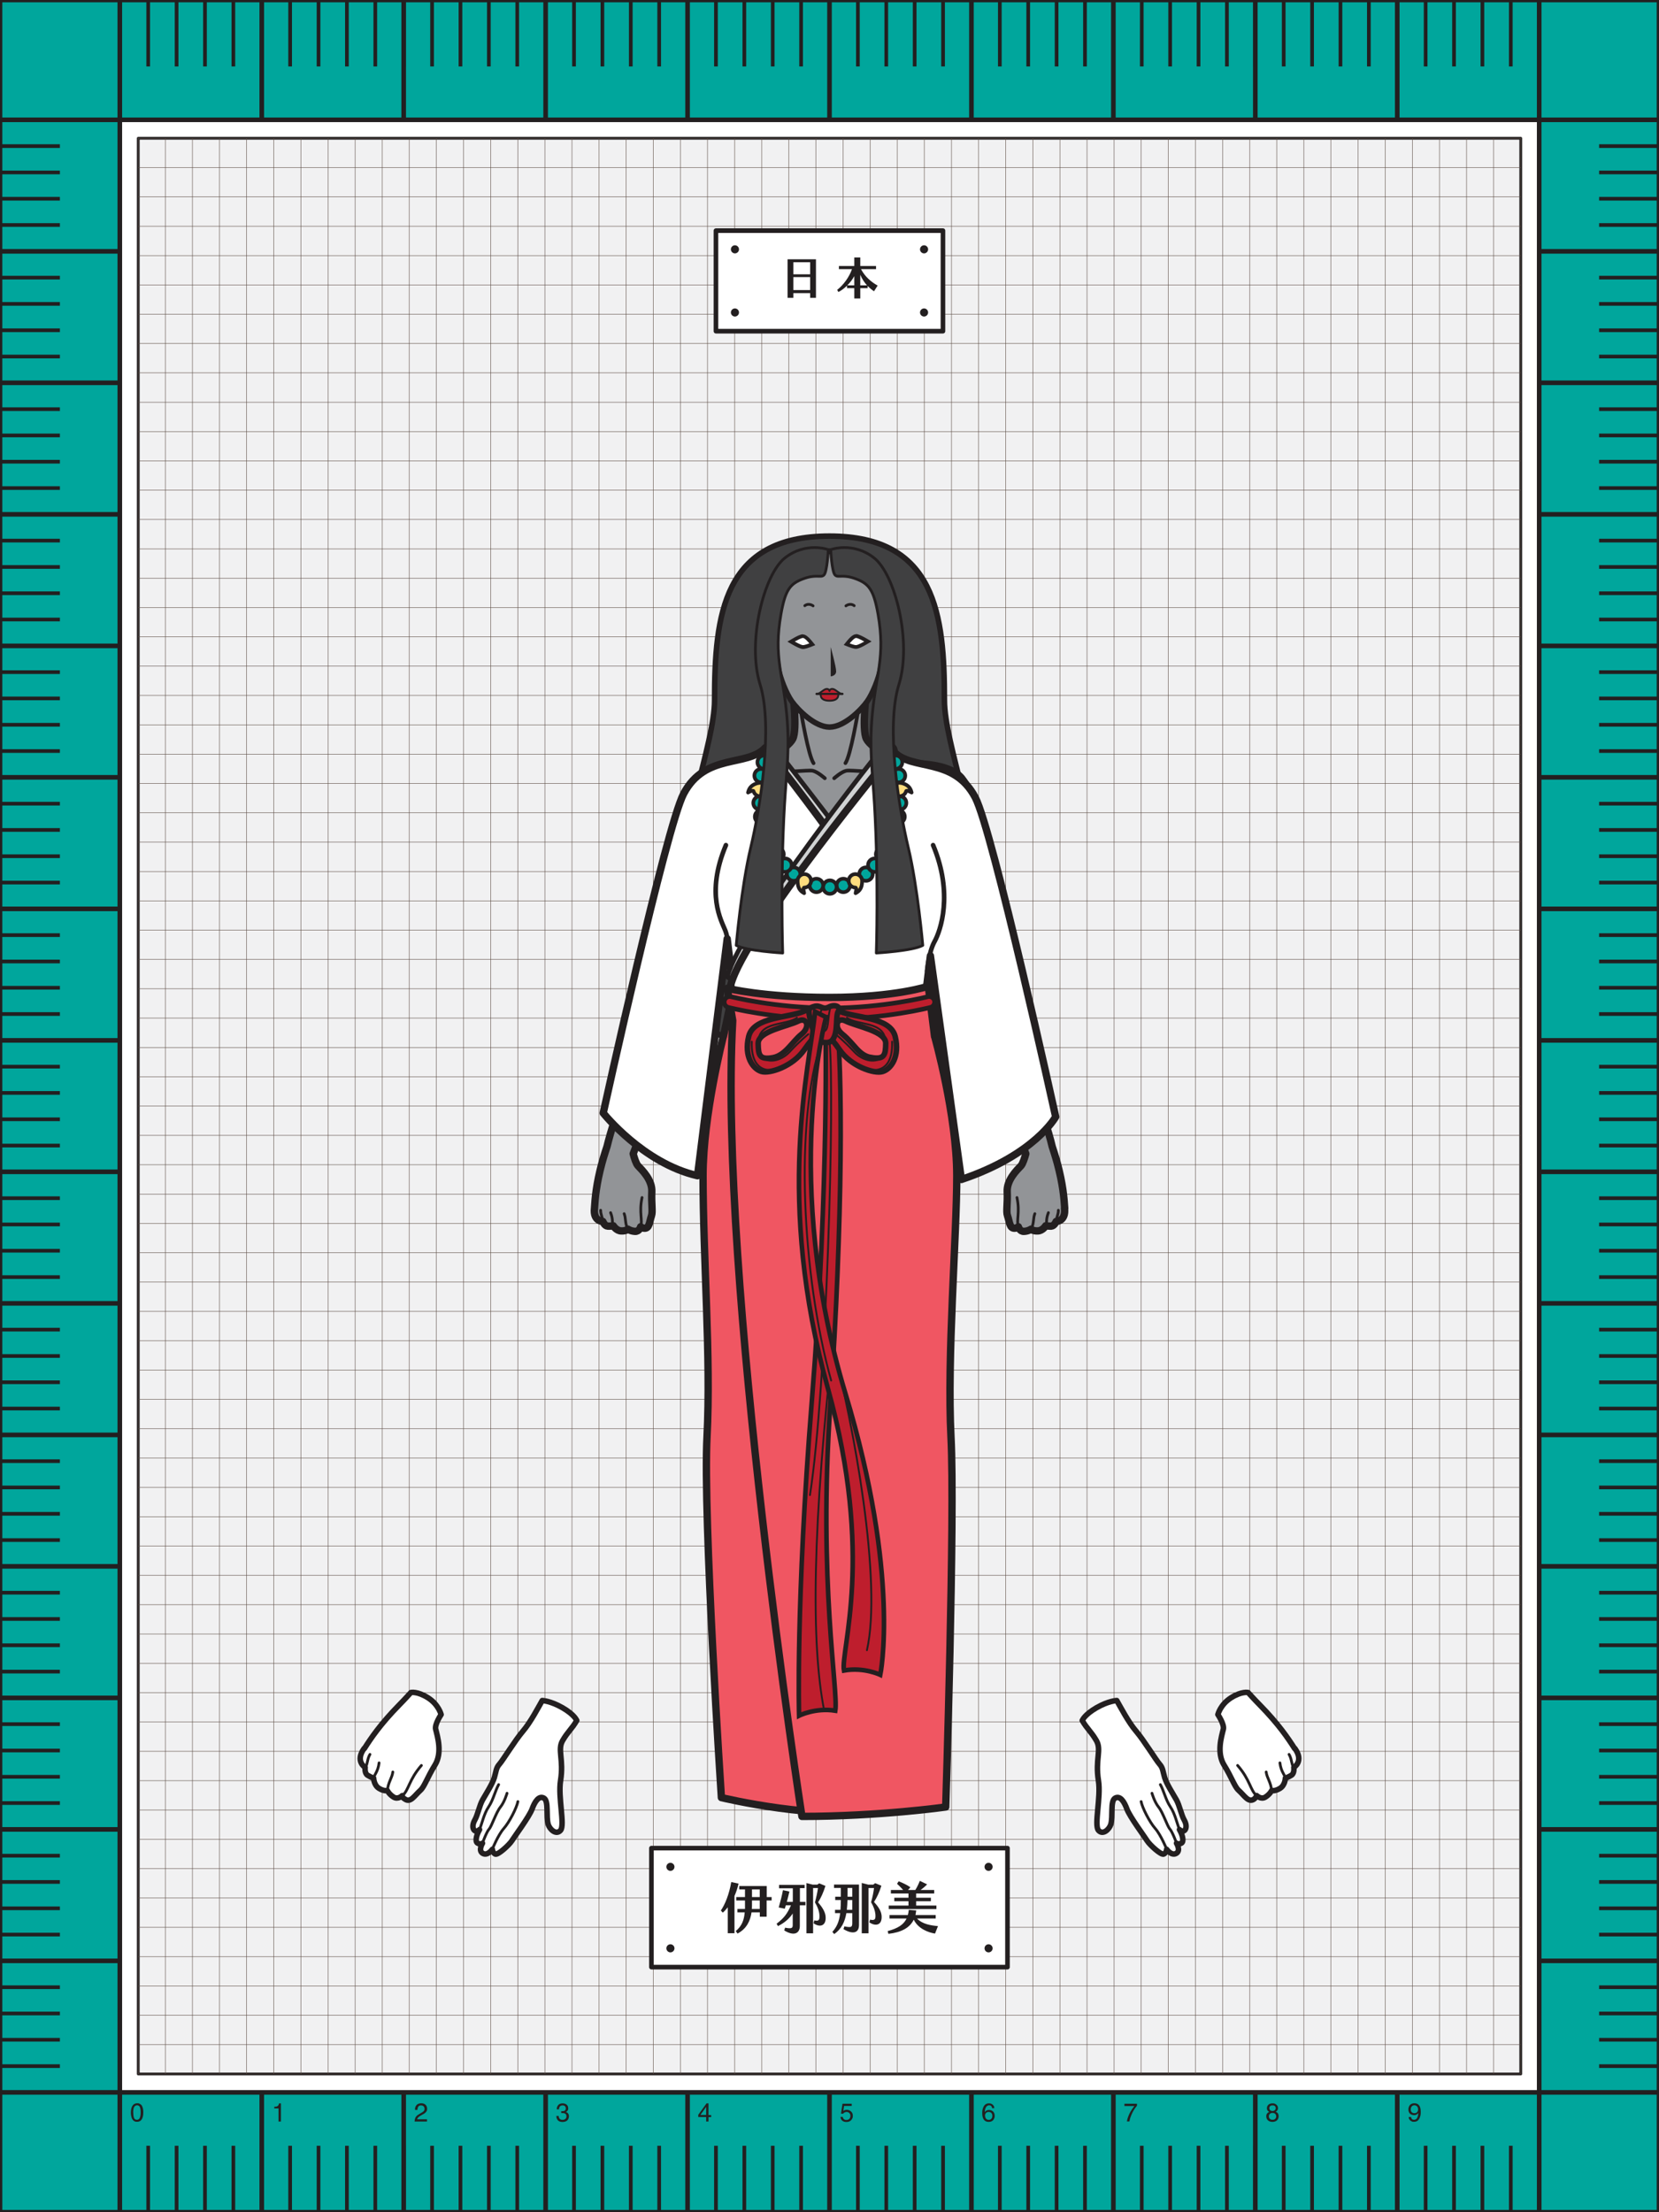 <?xml version="1.0" encoding="UTF-8"?>
<svg xmlns="http://www.w3.org/2000/svg" version="1.1" viewBox="0 0 1800 2400">
  <rect x="0" y="0" width="1800" height="2400" fill="#333333" stroke="none"/>
  <defs>
    <style>
      .cls-1, .cls-2, .cls-3, .cls-4, .cls-5, .cls-6, .cls-7, .cls-8, .cls-9, .cls-10, .cls-11, .cls-12, .cls-13, .cls-14, .cls-15, .cls-16, .cls-17, .cls-18, .cls-19, .cls-20, .cls-21, .cls-22, .cls-23, .cls-24, .cls-25, .cls-26, .cls-27, .cls-28, .cls-29, .cls-30, .cls-31, .cls-32, .cls-33 {
        stroke: #231f20;
      }

      .cls-1, .cls-2, .cls-5, .cls-7, .cls-9, .cls-10, .cls-11, .cls-13, .cls-14, .cls-16, .cls-17, .cls-18, .cls-19, .cls-23, .cls-24, .cls-25, .cls-27, .cls-28, .cls-29, .cls-30, .cls-31, .cls-32 {
        stroke-linejoin: round;
      }

      .cls-1, .cls-2, .cls-9, .cls-13, .cls-20, .cls-22, .cls-34, .cls-23, .cls-26, .cls-27, .cls-28 {
        fill: none;
      }

      .cls-1, .cls-10, .cls-13, .cls-19, .cls-31 {
        stroke-width: 3px;
      }

      .cls-2, .cls-5, .cls-9, .cls-10, .cls-12, .cls-13, .cls-14, .cls-16, .cls-17, .cls-18, .cls-21, .cls-22, .cls-23, .cls-25, .cls-27, .cls-29, .cls-32 {
        stroke-linecap: round;
      }

      .cls-2, .cls-12, .cls-18, .cls-22, .cls-28 {
        stroke-width: 2px;
      }

      .cls-3, .cls-4, .cls-6, .cls-8, .cls-12, .cls-15, .cls-20, .cls-21, .cls-22, .cls-34, .cls-26, .cls-33 {
        stroke-miterlimit: 10;
      }

      .cls-3, .cls-5, .cls-6, .cls-14, .cls-26, .cls-27, .cls-29, .cls-30, .cls-33 {
        stroke-width: 5px;
      }

      .cls-3, .cls-7, .cls-35, .cls-12, .cls-14, .cls-15, .cls-30, .cls-32 {
        fill: #fff;
      }

      .cls-4, .cls-7, .cls-8, .cls-11, .cls-21 {
        stroke-width: 6px;
      }

      .cls-4, .cls-24 {
        fill: #929497;
      }

      .cls-5 {
        fill: #d0d2d3;
      }

      .cls-6, .cls-18, .cls-21 {
        fill: #be1e2d;
      }

      .cls-8, .cls-36 {
        fill: #231f20;
      }

      .cls-9, .cls-15, .cls-16, .cls-17, .cls-20 {
        stroke-width: 4px;
      }

      .cls-10 {
        fill: #8a5d3b;
      }

      .cls-11, .cls-31 {
        fill: #404041;
      }

      .cls-16 {
        fill: #ffdd7f;
      }

      .cls-17, .cls-33 {
        fill: #00a69c;
      }

      .cls-19 {
        fill: #f1f1f2;
      }

      .cls-34 {
        stroke: #5a4a42;
        stroke-width: .5px;
      }

      .cls-23 {
        stroke-width: 2.5px;
      }

      .cls-24, .cls-25, .cls-32 {
        stroke-width: 8px;
      }

      .cls-25 {
        fill: #f05662;
      }

      .cls-29 {
        fill: #bbbdbf;
      }
    </style>
  </defs>
  <!-- Generator: Adobe Illustrator 28.7.4, SVG Export Plug-In . SVG Version: 1.2.0 Build 166)  -->
  <g>
    <g id="Layer_1">
      <g>
        <rect class="cls-33" x="0" y="0" width="1800" height="2400"/>
        <g>
          <g>
            <line class="cls-26" x1="130" y1="0" x2="130" y2="130"/>
            <line class="cls-26" x1="284" y1="0" x2="284" y2="130"/>
            <line class="cls-26" x1="438" y1="0" x2="438" y2="130"/>
            <line class="cls-26" x1="592" y1="0" x2="592" y2="130"/>
            <line class="cls-26" x1="746" y1="0" x2="746" y2="130"/>
            <line class="cls-26" x1="900" y1="0" x2="900" y2="130"/>
            <line class="cls-26" x1="1054" y1="0" x2="1054" y2="130"/>
            <line class="cls-26" x1="1208" y1="0" x2="1208" y2="130"/>
            <line class="cls-26" x1="1362" y1="0" x2="1362" y2="130"/>
            <line class="cls-26" x1="1516" y1="0" x2="1516" y2="130"/>
            <line class="cls-26" x1="1670" y1="0" x2="1670" y2="130"/>
          </g>
          <g>
            <line class="cls-20" x1="130" y1="0" x2="130" y2="72.1"/>
            <line class="cls-20" x1="160.8" y1="0" x2="160.8" y2="72.1"/>
            <line class="cls-20" x1="191.6" y1="0" x2="191.6" y2="72.1"/>
            <line class="cls-20" x1="222.4" y1="0" x2="222.4" y2="72.1"/>
            <line class="cls-20" x1="253.2" y1="0" x2="253.2" y2="72.1"/>
            <line class="cls-20" x1="284" y1="0" x2="284" y2="72.1"/>
            <line class="cls-20" x1="314.8" y1="0" x2="314.8" y2="72.1"/>
            <line class="cls-20" x1="345.6" y1="0" x2="345.6" y2="72.1"/>
            <line class="cls-20" x1="376.4" y1="0" x2="376.4" y2="72.1"/>
            <line class="cls-20" x1="407.2" y1="0" x2="407.2" y2="72.1"/>
            <line class="cls-20" x1="438" y1="0" x2="438" y2="72.1"/>
            <line class="cls-20" x1="468.8" y1="0" x2="468.8" y2="72.1"/>
            <line class="cls-20" x1="499.6" y1="0" x2="499.6" y2="72.1"/>
            <line class="cls-20" x1="530.4" y1="0" x2="530.4" y2="72.1"/>
            <line class="cls-20" x1="561.2" y1="0" x2="561.2" y2="72.1"/>
            <line class="cls-20" x1="592" y1="0" x2="592" y2="72.1"/>
            <line class="cls-20" x1="622.8" y1="0" x2="622.8" y2="72.1"/>
            <line class="cls-20" x1="653.6" y1="0" x2="653.6" y2="72.1"/>
            <line class="cls-20" x1="684.4" y1="0" x2="684.4" y2="72.1"/>
            <line class="cls-20" x1="715.2" y1="0" x2="715.2" y2="72.1"/>
            <line class="cls-20" x1="746" y1="0" x2="746" y2="72.1"/>
            <line class="cls-20" x1="776.8" y1="0" x2="776.8" y2="72.1"/>
            <line class="cls-20" x1="807.6" y1="0" x2="807.6" y2="72.1"/>
            <line class="cls-20" x1="838.4" y1="0" x2="838.4" y2="72.1"/>
            <line class="cls-20" x1="869.2" y1="0" x2="869.2" y2="72.1"/>
            <line class="cls-20" x1="900" y1="0" x2="900" y2="72.1"/>
            <line class="cls-20" x1="930.8" y1="0" x2="930.8" y2="72.1"/>
            <line class="cls-20" x1="961.6" y1="0" x2="961.6" y2="72.1"/>
            <line class="cls-20" x1="992.4" y1="0" x2="992.4" y2="72.1"/>
            <line class="cls-20" x1="1023.2" y1="0" x2="1023.2" y2="72.1"/>
            <line class="cls-20" x1="1054" y1="0" x2="1054" y2="72.1"/>
            <line class="cls-20" x1="1084.8" y1="0" x2="1084.8" y2="72.1"/>
            <line class="cls-20" x1="1115.6" y1="0" x2="1115.6" y2="72.1"/>
            <line class="cls-20" x1="1146.4" y1="0" x2="1146.4" y2="72.1"/>
            <line class="cls-20" x1="1177.2" y1="0" x2="1177.2" y2="72.1"/>
            <line class="cls-20" x1="1208" y1="0" x2="1208" y2="72.1"/>
            <line class="cls-20" x1="1238.8" y1="0" x2="1238.8" y2="72.1"/>
            <line class="cls-20" x1="1269.6" y1="0" x2="1269.6" y2="72.1"/>
            <line class="cls-20" x1="1300.4" y1="0" x2="1300.4" y2="72.1"/>
            <line class="cls-20" x1="1331.2" y1="0" x2="1331.2" y2="72.1"/>
            <line class="cls-20" x1="1362" y1="0" x2="1362" y2="72.1"/>
            <line class="cls-20" x1="1392.8" y1="0" x2="1392.8" y2="72.1"/>
            <line class="cls-20" x1="1423.6" y1="0" x2="1423.6" y2="72.1"/>
            <line class="cls-20" x1="1454.4" y1="0" x2="1454.4" y2="72.1"/>
            <line class="cls-20" x1="1485.2" y1="0" x2="1485.2" y2="72.1"/>
            <line class="cls-20" x1="1516" y1="0" x2="1516" y2="72.1"/>
            <line class="cls-20" x1="1546.8" y1="0" x2="1546.8" y2="72.1"/>
            <line class="cls-20" x1="1577.6" y1="0" x2="1577.6" y2="72.1"/>
            <line class="cls-20" x1="1608.4" y1="0" x2="1608.4" y2="72.1"/>
            <line class="cls-20" x1="1639.2" y1="0" x2="1639.2" y2="72.1"/>
            <line class="cls-20" x1="1670" y1="0" x2="1670" y2="72.1"/>
          </g>
        </g>
        <g>
          <g>
            <line class="cls-20" x1="130" y1="2327.9" x2="130" y2="2400"/>
            <line class="cls-20" x1="160.8" y1="2327.9" x2="160.8" y2="2400"/>
            <line class="cls-20" x1="191.6" y1="2327.9" x2="191.6" y2="2400"/>
            <line class="cls-20" x1="222.4" y1="2327.9" x2="222.4" y2="2400"/>
            <line class="cls-20" x1="253.2" y1="2327.9" x2="253.2" y2="2400"/>
            <line class="cls-20" x1="284" y1="2327.9" x2="284" y2="2400"/>
            <line class="cls-20" x1="314.8" y1="2327.9" x2="314.8" y2="2400"/>
            <line class="cls-20" x1="345.6" y1="2327.9" x2="345.6" y2="2400"/>
            <line class="cls-20" x1="376.4" y1="2327.9" x2="376.4" y2="2400"/>
            <line class="cls-20" x1="407.2" y1="2327.9" x2="407.2" y2="2400"/>
            <line class="cls-20" x1="438" y1="2327.9" x2="438" y2="2400"/>
            <line class="cls-20" x1="468.8" y1="2327.9" x2="468.8" y2="2400"/>
            <line class="cls-20" x1="499.6" y1="2327.9" x2="499.6" y2="2400"/>
            <line class="cls-20" x1="530.4" y1="2327.9" x2="530.4" y2="2400"/>
            <line class="cls-20" x1="561.2" y1="2327.9" x2="561.2" y2="2400"/>
            <line class="cls-20" x1="592" y1="2327.9" x2="592" y2="2400"/>
            <line class="cls-20" x1="622.8" y1="2327.9" x2="622.8" y2="2400"/>
            <line class="cls-20" x1="653.6" y1="2327.9" x2="653.6" y2="2400"/>
            <line class="cls-20" x1="684.4" y1="2327.9" x2="684.4" y2="2400"/>
            <line class="cls-20" x1="715.2" y1="2327.9" x2="715.2" y2="2400"/>
            <line class="cls-20" x1="746" y1="2327.9" x2="746" y2="2400"/>
            <line class="cls-20" x1="776.8" y1="2327.9" x2="776.8" y2="2400"/>
            <line class="cls-20" x1="807.6" y1="2327.9" x2="807.6" y2="2400"/>
            <line class="cls-20" x1="838.4" y1="2327.9" x2="838.4" y2="2400"/>
            <line class="cls-20" x1="869.2" y1="2327.9" x2="869.2" y2="2400"/>
            <line class="cls-20" x1="900" y1="2327.9" x2="900" y2="2400"/>
            <line class="cls-20" x1="930.8" y1="2327.9" x2="930.8" y2="2400"/>
            <line class="cls-20" x1="961.6" y1="2327.9" x2="961.6" y2="2400"/>
            <line class="cls-20" x1="992.4" y1="2327.9" x2="992.4" y2="2400"/>
            <line class="cls-20" x1="1023.2" y1="2327.9" x2="1023.2" y2="2400"/>
            <line class="cls-20" x1="1054" y1="2327.9" x2="1054" y2="2400"/>
            <line class="cls-20" x1="1084.8" y1="2327.9" x2="1084.8" y2="2400"/>
            <line class="cls-20" x1="1115.6" y1="2327.9" x2="1115.6" y2="2400"/>
            <line class="cls-20" x1="1146.4" y1="2327.9" x2="1146.4" y2="2400"/>
            <line class="cls-20" x1="1177.2" y1="2327.9" x2="1177.2" y2="2400"/>
            <line class="cls-20" x1="1208" y1="2327.9" x2="1208" y2="2400"/>
            <line class="cls-20" x1="1238.8" y1="2327.9" x2="1238.8" y2="2400"/>
            <line class="cls-20" x1="1269.6" y1="2327.9" x2="1269.6" y2="2400"/>
            <line class="cls-20" x1="1300.4" y1="2327.9" x2="1300.4" y2="2400"/>
            <line class="cls-20" x1="1331.2" y1="2327.9" x2="1331.2" y2="2400"/>
            <line class="cls-20" x1="1362" y1="2327.9" x2="1362" y2="2400"/>
            <line class="cls-20" x1="1392.8" y1="2327.9" x2="1392.8" y2="2400"/>
            <line class="cls-20" x1="1423.6" y1="2327.9" x2="1423.6" y2="2400"/>
            <line class="cls-20" x1="1454.4" y1="2327.9" x2="1454.4" y2="2400"/>
            <line class="cls-20" x1="1485.2" y1="2327.9" x2="1485.2" y2="2400"/>
            <line class="cls-20" x1="1516" y1="2327.9" x2="1516" y2="2400"/>
            <line class="cls-20" x1="1546.8" y1="2327.9" x2="1546.8" y2="2400"/>
            <line class="cls-20" x1="1577.6" y1="2327.9" x2="1577.6" y2="2400"/>
            <line class="cls-20" x1="1608.4" y1="2327.9" x2="1608.4" y2="2400"/>
            <line class="cls-20" x1="1639.2" y1="2327.9" x2="1639.2" y2="2400"/>
            <line class="cls-20" x1="1670" y1="2327.9" x2="1670" y2="2400"/>
          </g>
          <g>
            <line class="cls-26" x1="130" y1="2270" x2="130" y2="2400"/>
            <line class="cls-26" x1="284" y1="2270" x2="284" y2="2400"/>
            <line class="cls-26" x1="438" y1="2270" x2="438" y2="2400"/>
            <line class="cls-26" x1="592" y1="2270" x2="592" y2="2400"/>
            <line class="cls-26" x1="746" y1="2270" x2="746" y2="2400"/>
            <line class="cls-26" x1="900" y1="2270" x2="900" y2="2400"/>
            <line class="cls-26" x1="1054" y1="2270" x2="1054" y2="2400"/>
            <line class="cls-26" x1="1208" y1="2270" x2="1208" y2="2400"/>
            <line class="cls-26" x1="1362" y1="2270" x2="1362" y2="2400"/>
            <line class="cls-26" x1="1516" y1="2270" x2="1516" y2="2400"/>
            <line class="cls-26" x1="1670" y1="2270" x2="1670" y2="2400"/>
          </g>
        </g>
        <g>
          <g>
            <line class="cls-26" x1="1670" y1="130" x2="1800" y2="130"/>
            <line class="cls-26" x1="1670" y1="272.7" x2="1800" y2="272.7"/>
            <line class="cls-26" x1="1670" y1="415.3" x2="1800" y2="415.3"/>
            <line class="cls-26" x1="1670" y1="558" x2="1800" y2="558"/>
            <line class="cls-26" x1="1670" y1="700.7" x2="1800" y2="700.7"/>
            <line class="cls-26" x1="1670" y1="843.3" x2="1800" y2="843.3"/>
            <line class="cls-26" x1="1670" y1="986" x2="1800" y2="986"/>
            <line class="cls-26" x1="1670" y1="1128.7" x2="1800" y2="1128.7"/>
            <line class="cls-26" x1="1670" y1="1271.3" x2="1800" y2="1271.3"/>
            <line class="cls-26" x1="1670" y1="1414" x2="1800" y2="1414"/>
            <line class="cls-26" x1="1670" y1="1556.7" x2="1800" y2="1556.7"/>
            <line class="cls-26" x1="1670" y1="1699.3" x2="1800" y2="1699.3"/>
            <line class="cls-26" x1="1670" y1="1842" x2="1800" y2="1842"/>
            <line class="cls-26" x1="1670" y1="1984.7" x2="1800" y2="1984.7"/>
            <line class="cls-26" x1="1670" y1="2127.3" x2="1800" y2="2127.3"/>
            <line class="cls-26" x1="1670" y1="2270" x2="1800" y2="2270"/>
          </g>
          <g>
            <line class="cls-20" x1="1735" y1="130" x2="1800" y2="130"/>
            <line class="cls-20" x1="1735" y1="158.5" x2="1800" y2="158.5"/>
            <line class="cls-20" x1="1735" y1="187.1" x2="1800" y2="187.1"/>
            <line class="cls-20" x1="1735" y1="215.6" x2="1800" y2="215.6"/>
            <line class="cls-20" x1="1735" y1="244.1" x2="1800" y2="244.1"/>
            <line class="cls-20" x1="1735" y1="272.7" x2="1800" y2="272.7"/>
            <line class="cls-20" x1="1735" y1="301.2" x2="1800" y2="301.2"/>
            <line class="cls-20" x1="1735" y1="329.7" x2="1800" y2="329.7"/>
            <line class="cls-20" x1="1735" y1="358.3" x2="1800" y2="358.3"/>
            <line class="cls-20" x1="1735" y1="386.8" x2="1800" y2="386.8"/>
            <line class="cls-20" x1="1735" y1="415.3" x2="1800" y2="415.3"/>
            <line class="cls-20" x1="1735" y1="443.9" x2="1800" y2="443.9"/>
            <line class="cls-20" x1="1735" y1="472.4" x2="1800" y2="472.4"/>
            <line class="cls-20" x1="1735" y1="500.9" x2="1800" y2="500.9"/>
            <line class="cls-20" x1="1735" y1="529.5" x2="1800" y2="529.5"/>
            <line class="cls-20" x1="1735" y1="558" x2="1800" y2="558"/>
            <line class="cls-20" x1="1735" y1="586.5" x2="1800" y2="586.5"/>
            <line class="cls-20" x1="1735" y1="615.1" x2="1800" y2="615.1"/>
            <line class="cls-20" x1="1735" y1="643.6" x2="1800" y2="643.6"/>
            <line class="cls-20" x1="1735" y1="672.1" x2="1800" y2="672.1"/>
            <line class="cls-20" x1="1735" y1="700.7" x2="1800" y2="700.7"/>
            <line class="cls-20" x1="1735" y1="729.2" x2="1800" y2="729.2"/>
            <line class="cls-20" x1="1735" y1="757.7" x2="1800" y2="757.7"/>
            <line class="cls-20" x1="1735" y1="786.3" x2="1800" y2="786.3"/>
            <line class="cls-20" x1="1735" y1="814.8" x2="1800" y2="814.8"/>
            <line class="cls-20" x1="1735" y1="843.3" x2="1800" y2="843.3"/>
            <line class="cls-20" x1="1735" y1="871.9" x2="1800" y2="871.9"/>
            <line class="cls-20" x1="1735" y1="900.4" x2="1800" y2="900.4"/>
            <line class="cls-20" x1="1735" y1="928.9" x2="1800" y2="928.9"/>
            <line class="cls-20" x1="1735" y1="957.5" x2="1800" y2="957.5"/>
            <line class="cls-20" x1="1735" y1="986" x2="1800" y2="986"/>
            <line class="cls-20" x1="1735" y1="1014.5" x2="1800" y2="1014.5"/>
            <line class="cls-20" x1="1735" y1="1043.1" x2="1800" y2="1043.1"/>
            <line class="cls-20" x1="1735" y1="1071.6" x2="1800" y2="1071.6"/>
            <line class="cls-20" x1="1735" y1="1100.1" x2="1800" y2="1100.1"/>
            <line class="cls-20" x1="1735" y1="1128.7" x2="1800" y2="1128.7"/>
            <line class="cls-20" x1="1735" y1="1157.2" x2="1800" y2="1157.2"/>
            <line class="cls-20" x1="1735" y1="1185.7" x2="1800" y2="1185.7"/>
            <line class="cls-20" x1="1735" y1="1214.3" x2="1800" y2="1214.3"/>
            <line class="cls-20" x1="1735" y1="1242.8" x2="1800" y2="1242.8"/>
            <line class="cls-20" x1="1735" y1="1271.3" x2="1800" y2="1271.3"/>
            <line class="cls-20" x1="1735" y1="1299.9" x2="1800" y2="1299.9"/>
            <line class="cls-20" x1="1735" y1="1328.4" x2="1800" y2="1328.4"/>
            <line class="cls-20" x1="1735" y1="1356.9" x2="1800" y2="1356.9"/>
            <line class="cls-20" x1="1735" y1="1385.5" x2="1800" y2="1385.5"/>
            <line class="cls-20" x1="1735" y1="1414" x2="1800" y2="1414"/>
            <line class="cls-20" x1="1735" y1="1442.5" x2="1800" y2="1442.5"/>
            <line class="cls-20" x1="1735" y1="1471.1" x2="1800" y2="1471.1"/>
            <line class="cls-20" x1="1735" y1="1499.6" x2="1800" y2="1499.6"/>
            <line class="cls-20" x1="1735" y1="1528.1" x2="1800" y2="1528.1"/>
            <line class="cls-20" x1="1735" y1="1556.7" x2="1800" y2="1556.7"/>
            <line class="cls-20" x1="1735" y1="1585.2" x2="1800" y2="1585.2"/>
            <line class="cls-20" x1="1735" y1="1613.7" x2="1800" y2="1613.7"/>
            <line class="cls-20" x1="1735" y1="1642.3" x2="1800" y2="1642.3"/>
            <line class="cls-20" x1="1735" y1="1670.8" x2="1800" y2="1670.8"/>
            <line class="cls-20" x1="1735" y1="1699.3" x2="1800" y2="1699.3"/>
            <line class="cls-20" x1="1735" y1="1727.9" x2="1800" y2="1727.9"/>
            <line class="cls-20" x1="1735" y1="1756.4" x2="1800" y2="1756.4"/>
            <line class="cls-20" x1="1735" y1="1784.9" x2="1800" y2="1784.9"/>
            <line class="cls-20" x1="1735" y1="1813.5" x2="1800" y2="1813.5"/>
            <line class="cls-20" x1="1735" y1="1842" x2="1800" y2="1842"/>
            <line class="cls-20" x1="1735" y1="1870.5" x2="1800" y2="1870.5"/>
            <line class="cls-20" x1="1735" y1="1899.1" x2="1800" y2="1899.1"/>
            <line class="cls-20" x1="1735" y1="1927.6" x2="1800" y2="1927.6"/>
            <line class="cls-20" x1="1735" y1="1956.1" x2="1800" y2="1956.1"/>
            <line class="cls-20" x1="1735" y1="1984.7" x2="1800" y2="1984.7"/>
            <line class="cls-20" x1="1735" y1="2013.2" x2="1800" y2="2013.2"/>
            <line class="cls-20" x1="1735" y1="2041.7" x2="1800" y2="2041.7"/>
            <line class="cls-20" x1="1735" y1="2070.3" x2="1800" y2="2070.3"/>
            <line class="cls-20" x1="1735" y1="2098.8" x2="1800" y2="2098.8"/>
            <line class="cls-20" x1="1735" y1="2127.3" x2="1800" y2="2127.3"/>
            <line class="cls-20" x1="1735" y1="2155.9" x2="1800" y2="2155.9"/>
            <line class="cls-20" x1="1735" y1="2184.4" x2="1800" y2="2184.4"/>
            <line class="cls-20" x1="1735" y1="2212.9" x2="1800" y2="2212.9"/>
            <line class="cls-20" x1="1735" y1="2241.5" x2="1800" y2="2241.5"/>
            <line class="cls-20" x1="1735" y1="2270" x2="1800" y2="2270"/>
          </g>
        </g>
        <g>
          <g>
            <line class="cls-20" x1="0" y1="130" x2="65" y2="130"/>
            <line class="cls-20" x1="0" y1="158.5" x2="65" y2="158.5"/>
            <line class="cls-20" x1="0" y1="187.1" x2="65" y2="187.1"/>
            <line class="cls-20" x1="0" y1="215.6" x2="65" y2="215.6"/>
            <line class="cls-20" x1="0" y1="244.1" x2="65" y2="244.1"/>
            <line class="cls-20" x1="0" y1="272.7" x2="65" y2="272.7"/>
            <line class="cls-20" x1="0" y1="301.2" x2="65" y2="301.2"/>
            <line class="cls-20" x1="0" y1="329.7" x2="65" y2="329.7"/>
            <line class="cls-20" x1="0" y1="358.3" x2="65" y2="358.3"/>
            <line class="cls-20" x1="0" y1="386.8" x2="65" y2="386.8"/>
            <line class="cls-20" x1="0" y1="415.3" x2="65" y2="415.3"/>
            <line class="cls-20" x1="0" y1="443.9" x2="65" y2="443.9"/>
            <line class="cls-20" x1="0" y1="472.4" x2="65" y2="472.4"/>
            <line class="cls-20" x1="0" y1="500.9" x2="65" y2="500.9"/>
            <line class="cls-20" x1="0" y1="529.5" x2="65" y2="529.5"/>
            <line class="cls-20" x1="0" y1="558" x2="65" y2="558"/>
            <line class="cls-20" x1="0" y1="586.5" x2="65" y2="586.5"/>
            <line class="cls-20" x1="0" y1="615.1" x2="65" y2="615.1"/>
            <line class="cls-20" x1="0" y1="643.6" x2="65" y2="643.6"/>
            <line class="cls-20" x1="0" y1="672.1" x2="65" y2="672.1"/>
            <line class="cls-20" x1="0" y1="700.7" x2="65" y2="700.7"/>
            <line class="cls-20" x1="0" y1="729.2" x2="65" y2="729.2"/>
            <line class="cls-20" x1="0" y1="757.7" x2="65" y2="757.7"/>
            <line class="cls-20" x1="0" y1="786.3" x2="65" y2="786.3"/>
            <line class="cls-20" x1="0" y1="814.8" x2="65" y2="814.8"/>
            <line class="cls-20" x1="0" y1="843.3" x2="65" y2="843.3"/>
            <line class="cls-20" x1="0" y1="871.9" x2="65" y2="871.9"/>
            <line class="cls-20" x1="0" y1="900.4" x2="65" y2="900.4"/>
            <line class="cls-20" x1="0" y1="928.9" x2="65" y2="928.9"/>
            <line class="cls-20" x1="0" y1="957.5" x2="65" y2="957.5"/>
            <line class="cls-20" x1="0" y1="986" x2="65" y2="986"/>
            <line class="cls-20" x1="0" y1="1014.5" x2="65" y2="1014.5"/>
            <line class="cls-20" x1="0" y1="1043.1" x2="65" y2="1043.1"/>
            <line class="cls-20" x1="0" y1="1071.6" x2="65" y2="1071.6"/>
            <line class="cls-20" x1="0" y1="1100.1" x2="65" y2="1100.1"/>
            <line class="cls-20" x1="0" y1="1128.7" x2="65" y2="1128.7"/>
            <line class="cls-20" x1="0" y1="1157.2" x2="65" y2="1157.2"/>
            <line class="cls-20" x1="0" y1="1185.7" x2="65" y2="1185.7"/>
            <line class="cls-20" x1="0" y1="1214.3" x2="65" y2="1214.3"/>
            <line class="cls-20" x1="0" y1="1242.8" x2="65" y2="1242.8"/>
            <line class="cls-20" x1="0" y1="1271.3" x2="65" y2="1271.3"/>
            <line class="cls-20" x1="0" y1="1299.9" x2="65" y2="1299.9"/>
            <line class="cls-20" x1="0" y1="1328.4" x2="65" y2="1328.4"/>
            <line class="cls-20" x1="0" y1="1356.9" x2="65" y2="1356.9"/>
            <line class="cls-20" x1="0" y1="1385.5" x2="65" y2="1385.5"/>
            <line class="cls-20" x1="0" y1="1414" x2="65" y2="1414"/>
            <line class="cls-20" x1="0" y1="1442.5" x2="65" y2="1442.5"/>
            <line class="cls-20" x1="0" y1="1471.1" x2="65" y2="1471.1"/>
            <line class="cls-20" x1="0" y1="1499.6" x2="65" y2="1499.6"/>
            <line class="cls-20" x1="0" y1="1528.1" x2="65" y2="1528.1"/>
            <line class="cls-20" x1="0" y1="1556.7" x2="65" y2="1556.7"/>
            <line class="cls-20" x1="0" y1="1585.2" x2="65" y2="1585.2"/>
            <line class="cls-20" x1="0" y1="1613.7" x2="65" y2="1613.7"/>
            <line class="cls-20" x1="0" y1="1642.3" x2="65" y2="1642.3"/>
            <line class="cls-20" x1="0" y1="1670.8" x2="65" y2="1670.8"/>
            <line class="cls-20" x1="0" y1="1699.3" x2="65" y2="1699.3"/>
            <line class="cls-20" x1="0" y1="1727.9" x2="65" y2="1727.9"/>
            <line class="cls-20" x1="0" y1="1756.4" x2="65" y2="1756.4"/>
            <line class="cls-20" x1="0" y1="1784.9" x2="65" y2="1784.9"/>
            <line class="cls-20" x1="0" y1="1813.5" x2="65" y2="1813.5"/>
            <line class="cls-20" x1="0" y1="1842" x2="65" y2="1842"/>
            <line class="cls-20" x1="0" y1="1870.5" x2="65" y2="1870.5"/>
            <line class="cls-20" x1="0" y1="1899.1" x2="65" y2="1899.1"/>
            <line class="cls-20" x1="0" y1="1927.6" x2="65" y2="1927.6"/>
            <line class="cls-20" x1="0" y1="1956.1" x2="65" y2="1956.1"/>
            <line class="cls-20" x1="0" y1="1984.7" x2="65" y2="1984.7"/>
            <line class="cls-20" x1="0" y1="2013.2" x2="65" y2="2013.2"/>
            <line class="cls-20" x1="0" y1="2041.7" x2="65" y2="2041.7"/>
            <line class="cls-20" x1="0" y1="2070.3" x2="65" y2="2070.3"/>
            <line class="cls-20" x1="0" y1="2098.8" x2="65" y2="2098.8"/>
            <line class="cls-20" x1="0" y1="2127.3" x2="65" y2="2127.3"/>
            <line class="cls-20" x1="0" y1="2155.9" x2="65" y2="2155.9"/>
            <line class="cls-20" x1="0" y1="2184.4" x2="65" y2="2184.4"/>
            <line class="cls-20" x1="0" y1="2212.9" x2="65" y2="2212.9"/>
            <line class="cls-20" x1="0" y1="2241.5" x2="65" y2="2241.5"/>
            <line class="cls-20" x1="0" y1="2270" x2="65" y2="2270"/>
          </g>
          <g>
            <line class="cls-26" x1="0" y1="130" x2="130" y2="130"/>
            <line class="cls-26" x1="0" y1="272.7" x2="130" y2="272.7"/>
            <line class="cls-26" x1="0" y1="415.3" x2="130" y2="415.3"/>
            <line class="cls-26" x1="0" y1="558" x2="130" y2="558"/>
            <line class="cls-26" x1="0" y1="700.7" x2="130" y2="700.7"/>
            <line class="cls-26" x1="0" y1="843.3" x2="130" y2="843.3"/>
            <line class="cls-26" x1="0" y1="986" x2="130" y2="986"/>
            <line class="cls-26" x1="0" y1="1128.7" x2="130" y2="1128.7"/>
            <line class="cls-26" x1="0" y1="1271.3" x2="130" y2="1271.3"/>
            <line class="cls-26" x1="0" y1="1414" x2="130" y2="1414"/>
            <line class="cls-26" x1="0" y1="1556.7" x2="130" y2="1556.7"/>
            <line class="cls-26" x1="0" y1="1699.3" x2="130" y2="1699.3"/>
            <line class="cls-26" x1="0" y1="1842" x2="130" y2="1842"/>
            <line class="cls-26" x1="0" y1="1984.7" x2="130" y2="1984.7"/>
            <line class="cls-26" x1="0" y1="2127.3" x2="130" y2="2127.3"/>
            <line class="cls-26" x1="0" y1="2270" x2="130" y2="2270"/>
          </g>
        </g>
        <rect class="cls-3" x="130" y="130" width="1540" height="2140"/>
        <rect class="cls-19" x="150" y="150" width="1500" height="2100"/>
        <g>
          <line class="cls-34" x1="150" y1="150" x2="1650" y2="150"/>
          <line class="cls-34" x1="150" y1="181.8" x2="1650" y2="181.8"/>
          <line class="cls-34" x1="150" y1="213.6" x2="1650" y2="213.6"/>
          <line class="cls-34" x1="150" y1="245.5" x2="1650" y2="245.5"/>
          <line class="cls-34" x1="150" y1="277.3" x2="1650" y2="277.3"/>
          <line class="cls-34" x1="150" y1="309.1" x2="1650" y2="309.1"/>
          <line class="cls-34" x1="150" y1="340.9" x2="1650" y2="340.9"/>
          <line class="cls-34" x1="150" y1="372.7" x2="1650" y2="372.7"/>
          <line class="cls-34" x1="150" y1="404.5" x2="1650" y2="404.5"/>
          <line class="cls-34" x1="150" y1="436.4" x2="1650" y2="436.4"/>
          <line class="cls-34" x1="150" y1="468.2" x2="1650" y2="468.2"/>
          <line class="cls-34" x1="150" y1="500" x2="1650" y2="500"/>
          <line class="cls-34" x1="150" y1="531.8" x2="1650" y2="531.8"/>
          <line class="cls-34" x1="150" y1="563.6" x2="1650" y2="563.6"/>
          <line class="cls-34" x1="150" y1="595.5" x2="1650" y2="595.5"/>
          <line class="cls-34" x1="150" y1="627.3" x2="1650" y2="627.3"/>
          <line class="cls-34" x1="150" y1="659.1" x2="1650" y2="659.1"/>
          <line class="cls-34" x1="150" y1="690.9" x2="1650" y2="690.9"/>
          <line class="cls-34" x1="150" y1="722.7" x2="1650" y2="722.7"/>
          <line class="cls-34" x1="150" y1="754.5" x2="1650" y2="754.5"/>
          <line class="cls-34" x1="150" y1="786.4" x2="1650" y2="786.4"/>
          <line class="cls-34" x1="150" y1="818.2" x2="1650" y2="818.2"/>
          <line class="cls-34" x1="150" y1="850" x2="1650" y2="850"/>
          <line class="cls-34" x1="150" y1="881.8" x2="1650" y2="881.8"/>
          <line class="cls-34" x1="150" y1="913.6" x2="1650" y2="913.6"/>
          <line class="cls-34" x1="150" y1="945.5" x2="1650" y2="945.5"/>
          <line class="cls-34" x1="150" y1="977.3" x2="1650" y2="977.3"/>
          <line class="cls-34" x1="150" y1="1009.1" x2="1650" y2="1009.1"/>
          <line class="cls-34" x1="150" y1="1040.9" x2="1650" y2="1040.9"/>
          <line class="cls-34" x1="150" y1="1072.7" x2="1650" y2="1072.7"/>
          <line class="cls-34" x1="150" y1="1104.5" x2="1650" y2="1104.5"/>
          <line class="cls-34" x1="150" y1="1136.4" x2="1650" y2="1136.4"/>
          <line class="cls-34" x1="150" y1="1168.2" x2="1650" y2="1168.2"/>
          <line class="cls-34" x1="150" y1="1200" x2="1650" y2="1200"/>
          <line class="cls-34" x1="150" y1="1231.8" x2="1650" y2="1231.8"/>
          <line class="cls-34" x1="150" y1="1263.6" x2="1650" y2="1263.6"/>
          <line class="cls-34" x1="150" y1="1295.5" x2="1650" y2="1295.5"/>
          <line class="cls-34" x1="150" y1="1327.3" x2="1650" y2="1327.3"/>
          <line class="cls-34" x1="150" y1="1359.1" x2="1650" y2="1359.1"/>
          <line class="cls-34" x1="150" y1="1390.9" x2="1650" y2="1390.9"/>
          <line class="cls-34" x1="150" y1="1422.7" x2="1650" y2="1422.7"/>
          <line class="cls-34" x1="150" y1="1454.5" x2="1650" y2="1454.5"/>
          <line class="cls-34" x1="150" y1="1486.4" x2="1650" y2="1486.4"/>
          <line class="cls-34" x1="150" y1="1518.2" x2="1650" y2="1518.2"/>
          <line class="cls-34" x1="150" y1="1550" x2="1650" y2="1550"/>
          <line class="cls-34" x1="150" y1="1581.8" x2="1650" y2="1581.8"/>
          <line class="cls-34" x1="150" y1="1613.6" x2="1650" y2="1613.6"/>
          <line class="cls-34" x1="150" y1="1645.5" x2="1650" y2="1645.5"/>
          <line class="cls-34" x1="150" y1="1677.3" x2="1650" y2="1677.3"/>
          <line class="cls-34" x1="150" y1="1709.1" x2="1650" y2="1709.1"/>
          <line class="cls-34" x1="150" y1="1740.9" x2="1650" y2="1740.9"/>
          <line class="cls-34" x1="150" y1="1772.7" x2="1650" y2="1772.7"/>
          <line class="cls-34" x1="150" y1="1804.5" x2="1650" y2="1804.5"/>
          <line class="cls-34" x1="150" y1="1836.4" x2="1650" y2="1836.4"/>
          <line class="cls-34" x1="150" y1="1868.2" x2="1650" y2="1868.2"/>
          <line class="cls-34" x1="150" y1="1900" x2="1650" y2="1900"/>
          <line class="cls-34" x1="150" y1="1931.8" x2="1650" y2="1931.8"/>
          <line class="cls-34" x1="150" y1="1963.6" x2="1650" y2="1963.6"/>
          <line class="cls-34" x1="150" y1="1995.5" x2="1650" y2="1995.5"/>
          <line class="cls-34" x1="150" y1="2027.3" x2="1650" y2="2027.3"/>
          <line class="cls-34" x1="150" y1="2059.1" x2="1650" y2="2059.1"/>
          <line class="cls-34" x1="150" y1="2090.9" x2="1650" y2="2090.9"/>
          <line class="cls-34" x1="150" y1="2122.7" x2="1650" y2="2122.7"/>
          <line class="cls-34" x1="150" y1="2154.5" x2="1650" y2="2154.5"/>
          <line class="cls-34" x1="150" y1="2186.4" x2="1650" y2="2186.4"/>
          <line class="cls-34" x1="150" y1="2218.2" x2="1650" y2="2218.2"/>
          <line class="cls-34" x1="150" y1="2250" x2="1650" y2="2250"/>
        </g>
        <g>
          <line class="cls-34" x1="150" y1="150" x2="150" y2="2250"/>
          <line class="cls-34" x1="179.4" y1="150" x2="179.4" y2="2250"/>
          <line class="cls-34" x1="208.8" y1="150" x2="208.8" y2="2250"/>
          <line class="cls-34" x1="238.2" y1="150" x2="238.2" y2="2250"/>
          <line class="cls-34" x1="267.6" y1="150" x2="267.6" y2="2250"/>
          <line class="cls-34" x1="297.1" y1="150" x2="297.1" y2="2250"/>
          <line class="cls-34" x1="326.5" y1="150" x2="326.5" y2="2250"/>
          <line class="cls-34" x1="355.9" y1="150" x2="355.9" y2="2250"/>
          <line class="cls-34" x1="385.3" y1="150" x2="385.3" y2="2250"/>
          <line class="cls-34" x1="414.7" y1="150" x2="414.7" y2="2250"/>
          <line class="cls-34" x1="444.1" y1="150" x2="444.1" y2="2250"/>
          <line class="cls-34" x1="473.5" y1="150" x2="473.5" y2="2250"/>
          <line class="cls-34" x1="502.9" y1="150" x2="502.9" y2="2250"/>
          <line class="cls-34" x1="532.4" y1="150" x2="532.4" y2="2250"/>
          <line class="cls-34" x1="561.8" y1="150" x2="561.8" y2="2250"/>
          <line class="cls-34" x1="591.2" y1="150" x2="591.2" y2="2250"/>
          <line class="cls-34" x1="620.6" y1="150" x2="620.6" y2="2250"/>
          <line class="cls-34" x1="650" y1="150" x2="650" y2="2250"/>
          <line class="cls-34" x1="679.4" y1="150" x2="679.4" y2="2250"/>
          <line class="cls-34" x1="708.8" y1="150" x2="708.8" y2="2250"/>
          <line class="cls-34" x1="738.2" y1="150" x2="738.2" y2="2250"/>
          <line class="cls-34" x1="767.6" y1="150" x2="767.6" y2="2250"/>
          <line class="cls-34" x1="797.1" y1="150" x2="797.1" y2="2250"/>
          <line class="cls-34" x1="826.5" y1="150" x2="826.5" y2="2250"/>
          <line class="cls-34" x1="855.9" y1="150" x2="855.9" y2="2250"/>
          <line class="cls-34" x1="885.3" y1="150" x2="885.3" y2="2250"/>
          <line class="cls-34" x1="914.7" y1="150" x2="914.7" y2="2250"/>
          <line class="cls-34" x1="944.1" y1="150" x2="944.1" y2="2250"/>
          <line class="cls-34" x1="973.5" y1="150" x2="973.5" y2="2250"/>
          <line class="cls-34" x1="1002.9" y1="150" x2="1002.9" y2="2250"/>
          <line class="cls-34" x1="1032.4" y1="150" x2="1032.4" y2="2250"/>
          <line class="cls-34" x1="1061.8" y1="150" x2="1061.8" y2="2250"/>
          <line class="cls-34" x1="1091.2" y1="150" x2="1091.2" y2="2250"/>
          <line class="cls-34" x1="1120.6" y1="150" x2="1120.6" y2="2250"/>
          <line class="cls-34" x1="1150" y1="150" x2="1150" y2="2250"/>
          <line class="cls-34" x1="1179.4" y1="150" x2="1179.4" y2="2250"/>
          <line class="cls-34" x1="1208.8" y1="150" x2="1208.8" y2="2250"/>
          <line class="cls-34" x1="1238.2" y1="150" x2="1238.2" y2="2250"/>
          <line class="cls-34" x1="1267.6" y1="150" x2="1267.6" y2="2250"/>
          <line class="cls-34" x1="1297.1" y1="150" x2="1297.1" y2="2250"/>
          <line class="cls-34" x1="1326.5" y1="150" x2="1326.5" y2="2250"/>
          <line class="cls-34" x1="1355.9" y1="150" x2="1355.9" y2="2250"/>
          <line class="cls-34" x1="1385.3" y1="150" x2="1385.3" y2="2250"/>
          <line class="cls-34" x1="1414.7" y1="150" x2="1414.7" y2="2250"/>
          <line class="cls-34" x1="1444.1" y1="150" x2="1444.1" y2="2250"/>
          <line class="cls-34" x1="1473.5" y1="150" x2="1473.5" y2="2250"/>
          <line class="cls-34" x1="1502.9" y1="150" x2="1502.9" y2="2250"/>
          <line class="cls-34" x1="1532.4" y1="150" x2="1532.4" y2="2250"/>
          <line class="cls-34" x1="1561.8" y1="150" x2="1561.8" y2="2250"/>
          <line class="cls-34" x1="1591.2" y1="150" x2="1591.2" y2="2250"/>
          <line class="cls-34" x1="1620.6" y1="150" x2="1620.6" y2="2250"/>
          <line class="cls-34" x1="1650" y1="150" x2="1650" y2="2250"/>
        </g>
        <g>
          <path class="cls-36" d="M142,2292c0-3.6.7-6.3,2.2-8.1,1.1-1.4,2.7-2.1,4.7-2.1s1.8.2,2.5.5c.7.3,1.4.8,1.9,1.3.4.4.8,1,1.1,1.8.3.7.6,1.7.8,2.7.2,1.1.3,2.3.3,3.6,0,3.6-.7,6.3-2.1,8.1-1.1,1.4-2.7,2.1-4.7,2.1s-2.6-.4-3.6-1.1c-1-.8-1.8-1.9-2.3-3.5-.5-1.6-.8-3.3-.8-5.3ZM144.6,2292c0,3.1.4,5.2,1.2,6.4.6.9,1.6,1.3,2.8,1.3s2.1-.5,2.7-1.4c.9-1.3,1.3-3.5,1.3-6.6s-.4-5.3-1.2-6.4c-.6-.9-1.6-1.3-2.8-1.3s-2.4.7-3.1,2c-.7,1.3-1,3.3-1,6.1Z"/>
          <path class="cls-36" d="M302.2,2301.5v-14.1h-4.6v-1.8c1.4,0,2.3-.2,2.9-.4.6-.2,1.1-.6,1.4-1.1.4-.5.7-1.3.9-2.2h2v19.7h-2.7Z"/>
          <path class="cls-36" d="M450.3,2288.8c0-1,0-1.9.3-2.6.3-.9.7-1.7,1.3-2.4.6-.7,1.3-1.2,2.2-1.5.9-.3,1.8-.5,2.9-.5,2,0,3.5.5,4.7,1.6,1.1,1.1,1.7,2.5,1.7,4.3s-.1,1.5-.3,2.1c-.2.6-.6,1.2-1.1,1.7-.5.5-1.1,1.1-1.9,1.6-.3.2-1.4.8-3.2,1.8-.7.4-1.4.8-1.9,1.2-.6.4-1,.7-1.3,1.1-.3.3-.5.6-.7.9s-.3.6-.4,1.1h10.7v2.4h-13.5c.1-1.4.3-2.5.6-3.3.2-.7.6-1.4,1-2,.4-.6,1.1-1.2,1.9-1.8.4-.3,1.2-.8,2.6-1.6,1.4-.8,2.2-1.3,2.4-1.4.6-.4,1.1-.8,1.4-1.1.3-.3.5-.7.7-1.1.2-.4.2-.9.2-1.5,0-1.1-.3-2-1-2.7-.7-.7-1.6-1-2.8-1s-2.3.4-2.9,1.3c-.6.9-.9,2-1,3.6h-2.5Z"/>
          <path class="cls-36" d="M606.2,2295.5c0,1.4.4,2.5,1.1,3.2.7.7,1.7,1.1,3,1.1s2.4-.4,3.2-1.1c.8-.7,1.1-1.6,1.1-2.7s-.1-1.2-.3-1.7c-.2-.5-.6-.9-1-1.2-.5-.3-1.1-.5-1.9-.6-.5,0-1.3-.1-2.5-.1v-2c1.4,0,2.4,0,3-.2.6-.2,1.1-.5,1.5-1,.4-.5.5-1.1.5-1.9s-.3-1.7-.9-2.3c-.6-.6-1.5-.9-2.6-.9s-1.5.2-2.1.5c-.6.3-1,.8-1.3,1.4-.3.6-.5,1.4-.5,2.4h-2.4c0-1,.1-1.8.3-2.4.3-.9.7-1.7,1.3-2.3.6-.6,1.3-1.1,2.1-1.4.8-.3,1.7-.4,2.6-.4,1.9,0,3.4.5,4.5,1.5s1.6,2.3,1.6,3.8-.2,1.8-.7,2.5c-.4.7-1.1,1.2-1.9,1.5.7.2,1.2.5,1.6.8.6.4,1,.9,1.3,1.6.3.6.5,1.4.5,2.3s-.3,2.3-.9,3.3c-.6,1-1.4,1.7-2.5,2.2-1.1.5-2.3.7-3.6.7s-2.1-.2-3-.5c-.8-.3-1.5-.8-2-1.3-.5-.6-.9-1.2-1.2-2-.3-.7-.4-1.7-.5-2.7h2.5Z"/>
          <path class="cls-36" d="M766.2,2301.5v-4.8h-8.6v-2.4l9-12.4h2.1v12.7h2.9v2.2h-2.9v4.8h-2.5ZM766.2,2294.5v-8.8l-6.3,8.8h6.3Z"/>
          <path class="cls-36" d="M912.5,2292.8l1.6-10.5h10v2.4h-8.3l-.8,5.4c.6-.4,1.1-.7,1.7-.9.6-.2,1.3-.3,2-.3,1.6,0,3,.5,4.2,1.4,1.6,1.2,2.4,2.8,2.4,5s-.3,2.4-.8,3.4c-.6,1.1-1.4,1.9-2.4,2.5-1,.6-2.3.9-3.8.9s-2.6-.3-3.5-.8c-1-.5-1.7-1.2-2.2-2.2-.4-.7-.6-1.5-.7-2.5h2.5c.1,1,.5,1.8,1.2,2.4.7.6,1.6.9,2.8.9s2.3-.4,3.1-1.2c.8-.8,1.2-1.9,1.2-3.2s-.4-2.3-1.2-3.1c-.8-.8-1.8-1.2-3-1.2s-2.8.6-3.7,1.9h-2.1Z"/>
          <path class="cls-36" d="M1076.5,2287c-.2-1-.6-1.8-1.1-2.3-.6-.5-1.3-.7-2.2-.7s-1.6.3-2.3.8c-.7.5-1.2,1.3-1.7,2.4-.4,1.1-.7,2.5-.8,4.3,1-1.6,2.6-2.4,4.6-2.4s3.3.6,4.5,1.7c1.1,1.1,1.7,2.6,1.7,4.5s-.2,2.2-.7,3.3c-.5,1.1-1.2,1.9-2.2,2.5-1,.6-2.2.9-3.6.9-2,0-3.6-.6-4.8-1.9-1.4-1.5-2.2-4-2.2-7.3s.3-4.2.9-5.9c.6-1.7,1.4-2.9,2.5-3.8,1.1-.8,2.4-1.2,4-1.2s1.9.2,2.7.6c.6.3,1.1.7,1.6,1.1.4.5.7,1,1,1.5.2.6.4,1.2.4,2h-2.4ZM1068.8,2295.4c0,1.3.4,2.4,1.1,3.2.8.8,1.7,1.2,2.9,1.2s2.1-.4,2.8-1.2c.8-.8,1.1-1.9,1.1-3.2s-.4-2.3-1.1-3.1c-.7-.7-1.7-1.1-2.9-1.1s-2.2.4-2.9,1.1c-.7.7-1.1,1.8-1.1,3.1Z"/>
          <path class="cls-36" d="M1220,2284.8v-2.5h13.6v2.2c-1,1.2-1.8,2.2-2.4,3.1-1,1.4-1.8,3-2.7,4.7-.8,1.7-1.5,3.4-2.1,5.1-.4,1.2-.7,2.5-1,4.1h-2.7c.2-1.2.4-2.2.7-3.2.5-1.6,1.1-3.2,1.9-4.9.8-1.7,1.7-3.3,2.8-4.9.7-1.1,1.6-2.3,2.7-3.7h-10.8Z"/>
          <path class="cls-36" d="M1384.2,2291c.7.3,1.2.7,1.6,1,.5.4.9.9,1.1,1.6.3.6.4,1.4.4,2.3,0,1.8-.6,3.2-1.8,4.4-1.2,1.1-2.8,1.7-4.9,1.7s-3.7-.6-4.9-1.7c-1.2-1.1-1.8-2.6-1.8-4.3s.3-2.3.9-3.1,1.4-1.4,2.5-1.8c-.8-.3-1.4-.7-1.8-1.2-.6-.7-.9-1.6-.9-2.7,0-1.5.5-2.8,1.6-3.8,1.1-1,2.5-1.5,4.4-1.5s2.3.2,3.2.7c.9.5,1.6,1.1,2.1,1.9.5.8.7,1.7.7,2.6s-.2,1.6-.7,2.3c-.4.7-1.1,1.2-1.9,1.6ZM1376.7,2296c0,1.1.4,2,1.1,2.7.7.7,1.7,1,2.9,1s2.2-.3,2.9-1c.7-.7,1.1-1.6,1.1-2.7s-.4-2-1.1-2.7c-.7-.7-1.7-1-2.9-1s-2.2.3-2.9,1c-.7.7-1.1,1.6-1.1,2.7ZM1377.2,2287c0,.9.3,1.7.9,2.3.6.6,1.5.9,2.5.9s1.9-.3,2.6-.9c.7-.6,1-1.4,1-2.2s-.3-1.6-.9-2.2-1.5-.8-2.7-.8-2,.3-2.5.8c-.6.5-.9,1.3-.9,2.2Z"/>
          <path class="cls-36" d="M1530.9,2296.7c.2,1,.6,1.8,1.1,2.3.6.5,1.3.7,2.2.7s1.8-.3,2.5-.9c.7-.6,1.2-1.6,1.6-2.9.3-1,.5-2.2.6-3.7-.3.5-.6.9-.9,1.1-.4.4-1,.7-1.6,1-.6.2-1.4.4-2.2.4s-2.2-.3-3.2-.8-1.7-1.3-2.2-2.2c-.5-1-.7-2-.7-3.2s.2-2.2.7-3.3c.5-1.1,1.2-1.9,2.2-2.5s2.2-.9,3.6-.9c2,0,3.6.6,4.8,1.9,1.4,1.5,2.1,4,2.1,7.3s-.3,4.2-.9,5.9c-.6,1.7-1.4,2.9-2.5,3.8-1.1.8-2.4,1.2-4,1.2s-1.9-.2-2.7-.6c-.6-.3-1.1-.7-1.6-1.1-.4-.5-.7-1-1-1.5-.2-.6-.4-1.2-.4-2h2.4ZM1530.6,2288.4c0,1.3.4,2.4,1.1,3.1.7.7,1.7,1.1,2.9,1.1s2.2-.4,2.9-1.1c.7-.7,1.1-1.8,1.1-3.1s-.4-2.4-1.1-3.2c-.8-.8-1.7-1.2-2.9-1.2s-2.1.4-2.8,1.2c-.8.8-1.1,1.9-1.1,3.2Z"/>
        </g>
      </g>
      <g>
        <rect class="cls-30" x="706.8" y="2005" width="386.3" height="129.1"/>
        <g>
          <path class="cls-36" d="M796.9,2056.9v40.4h-7.3v-28.1c-1.8,2.3-3.6,4.3-5.4,5.8l-2.1-2.3c4.5-6.4,9.1-17.8,11.3-30.9l7.9,1.7c-1,4.8-2.6,9.4-4.4,13.4ZM837.1,2061.8h-5.3v17.6h-7.4v-4.7h-9c-1.3,8.8-5,17.6-15.2,23l-1.9-2.7c6.8-5.7,9-12.2,9.7-20.3h-7.9v-3.7h8.2c0-1.9,0-3.8,0-5.8v-3.4h-9.5v-3.7h9.5v-8.3h-6.2v-3.7h29.8v12h5.3v3.7ZM824.3,2061.8h-8.4v3.2c0,2,0,4-.2,6h8.6v-9.2ZM815.9,2058.1h8.4v-8.3h-8.4v8.3Z"/>
          <path class="cls-36" d="M867.8,2063.3h6.1v3.7h-6.1v22.4c0,8.5-6.7,11.2-16.9,4.9l.9-3c7.2,1.4,8.3.5,8.3-2.9v-12.5c-3.8,5.8-9.1,10.2-16,13.7l-1.5-2.6c8.2-6.2,11.7-11.1,15.6-20h-5.6c-.4,1.4-.8,2.6-1.1,3.7l-6.6-1.3c2-7.1,3.4-12.5,4.6-18.8l7,1.5c-.9,4-1.9,7.8-2.8,11.2h6.5v-14.7h-14.9v-3.7h27.7v3.5h-5.1v14.9ZM882.7,2086.5l.8-3.1c5,1.1,5.8-.4,5.6-5.5-.2-4.4-2.2-9.7-4.9-14,1.5-5.6,2.6-10.6,3.3-15.6h-5.3v49.1h-7.2v-54.5l6.7,1.7h5.1l2-1.4,6.8,2.8c-2.5,7.7-4.7,12.6-8,17.8,4.4,5.1,7.9,10.4,8.2,15.7.7,10.3-6.7,11.7-13.1,7Z"/>
          <path class="cls-36" d="M904.9,2044.5h27.1v43.9c0,9.2-7.3,10.2-16.8,4.5l.9-3c7.2,1.4,8.6,1.1,8.6-3.5v-10.9h-6.4c-1.6,9.2-5.2,17.3-13.2,22.7l-2-2.3c4.6-5.3,7.3-10.6,8.5-20.4h-5.6v-3.6h5.9c.2-3.1.4-6.5.4-10.6h-6.1v-3.6h6.1v-9.5h-7.4v-3.7ZM924.7,2071.9v-10.6h-5.2c-.1,3.6-.3,7.1-.7,10.6h5.9ZM924.7,2048.2h-5.1v9.5h5.1v-9.5ZM943.2,2085.6l.8-3c5.3,1.1,6.2-.2,5.8-5.9-.4-3.9-1.9-8.3-4.7-13,1.6-5.6,2.6-10.4,3.2-15.4h-6v49.1h-7.3v-54.6l7,1.8h5.5l2-1.6,6.8,2.8c-2.5,7.7-4.7,12.4-8,17.6,4.6,5,7.7,9.7,8.2,14.6,1,10.7-6.5,12.3-13.4,7.4Z"/>
          <path class="cls-36" d="M1017.7,2089.6l-3.2,8.1c-7.2-1.1-18.3-5.2-23.1-15.1-4.3,8.9-13.5,13.8-27.5,15.4l-.8-3c11.5-3,17.5-7.3,20.5-13.6h-18.5v-3.8h19.9c.5-1.7.8-3.6,1-5.6l8.1.6c-.2,1.7-.5,3.4-.8,5h21.9v3.8h-20.2c5.8,6.1,14.9,7.5,22.7,8.2ZM1015.7,2071.1h-51.4v-3.8h21.4v-4.7h-15.4v-3.8h15.4v-4.6h-19.1v-3.8h13.3c-2.2-2.5-4.8-5.1-6.6-6.7l1.7-2.7c3.7,1.3,9.7,4.2,12.8,6.5l-2.6,2.9h7.9c1.9-2.9,3.7-6.8,4.9-9.9l7.9,3.8c-2.1,2.2-4.5,4.3-7.1,6.1h14.8v3.8h-19.6v4.6h16v3.8h-16v4.7h22v3.8Z"/>
        </g>
        <g>
          <path class="cls-36" d="M731.8,2025.3c0,2.4-2,4.4-4.4,4.4s-4.4-2-4.4-4.4,2-4.4,4.4-4.4,4.4,2,4.4,4.4Z"/>
          <path class="cls-36" d="M1077,2025.3c0,2.4-2,4.4-4.4,4.4s-4.4-2-4.4-4.4,2-4.4,4.4-4.4,4.4,2,4.4,4.4Z"/>
          <path class="cls-36" d="M731.8,2113.7c0,2.4-2,4.4-4.4,4.4s-4.4-2-4.4-4.4,2-4.4,4.4-4.4,4.4,2,4.4,4.4Z"/>
          <path class="cls-36" d="M1077,2113.7c0,2.4-2,4.4-4.4,4.4s-4.4-2-4.4-4.4,2-4.4,4.4-4.4,4.4,2,4.4,4.4Z"/>
        </g>
      </g>
      <g>
        <rect class="cls-30" x="776.8" y="250.2" width="246.3" height="109.1"/>
        <g>
          <path class="cls-36" d="M854.5,281.3h30.8v41.8h-6.3v-5.1h-18.2v5.1h-6.3v-41.7ZM879,297.6v-13.1h-18.2v13.1h18.2ZM879,314.7v-14.1h-18.2v14.1h18.2Z"/>
          <path class="cls-36" d="M952.3,309.7l-4,6.3c-2.4-1.6-4.8-3.6-6.9-5.8v2.4h-8v11.2h-6.5v-11.2h-7.9v-2.7c-2.9,2.8-6.1,5.3-9.3,6.9l-1.4-2.3c6.9-5.4,13-13.8,16.1-22.5h-14.2v-3.4h16.7v-9.3h6.5v9.3h17.1v3.4h-16.3c4.2,8,10.8,13.8,18,17.8ZM926.9,309.6v-10c-2,3.6-4.6,7-7.6,10h7.6ZM940.7,309.6c-3-3.3-5.5-7.2-7.3-11.5v11.5h7.3Z"/>
        </g>
        <g>
          <path class="cls-36" d="M801.8,270.5c0,2.4-2,4.4-4.4,4.4s-4.4-2-4.4-4.4,2-4.4,4.4-4.4,4.4,2,4.4,4.4Z"/>
          <path class="cls-36" d="M1007,270.5c0,2.4-2,4.4-4.4,4.4s-4.4-2-4.4-4.4,2-4.4,4.4-4.4,4.4,2,4.4,4.4Z"/>
          <path class="cls-36" d="M801.8,339c0,2.4-2,4.4-4.4,4.4s-4.4-2-4.4-4.4,2-4.4,4.4-4.4,4.4,2,4.4,4.4Z"/>
          <path class="cls-36" d="M1007,339c0,2.4-2,4.4-4.4,4.4s-4.4-2-4.4-4.4,2-4.4,4.4-4.4,4.4,2,4.4,4.4Z"/>
        </g>
      </g>
    </g>
    <g id="Layer_2">
      <g>
        <g>
          <path class="cls-11" d="M1024.7,759.9c0,93.1,157.8,393.1-124.7,393.1s-124.7-300-124.7-393.1,9.4-178.3,124.7-178.3,124.7,85.2,124.7,178.3Z"/>
          <path class="cls-24" d="M1155.2,1310.9c-.7-11-1.9-26.2-8.1-49.1-1.9-7.2-5.5-18-5.5-18h0c-1.8-7.8-4.9-18.4-9.6-32.7-8.7-26.3-21.3-97-28.3-115.7-7-18.7-16.7-37.3-21.3-51.7-4.7-14.3-16-104.3-16.3-126.7-.3-22.3-8.7-55.3-22.7-72.7-14-17.3-53-15.7-61.3-16.3-8.3-.7-36.7-16-42-26.3-5.3-10.3,0-51.7,0-51.7l-40-8.2-40,8.2s5.3,41.4,0,51.7c-5.3,10.3-33.7,25.7-42,26.3-8.3.7-47.3-1-61.3,16.3-14,17.3-22.3,50.3-22.7,72.7-.3,22.3-11.7,112.3-16.3,126.7-4.7,14.3-14.3,33-21.3,51.7-7,18.7-19.7,89.3-28.3,115.7-4.7,14.2-7.7,24.9-9.6,32.7h0s-3.6,10.8-5.5,18c-6.2,22.9-7.4,38.1-8.1,49.1-1.7,14.1,9.1,14.3,9.1,14.3,0,0,1.9,4.9,5.3,5,3.4.2,6-.4,6-.4,0,0,3.2,5.4,8.5,5.6,5.3.3,7.4-1.9,7.4-1.9,0,0,2.9,2.1,7.7,2.4,4.8.2,6.1-5,6.1-5,0,0,1.7,1.5,4,1.6,5.6.3,5.5-7,7.8-13.7,1.5-4.5-.3-13.2.3-25.9.6-12.7-10.4-23.4-15-28.2-2-2.1-4.1-8.7-5.2-13,8-21.9,22.5-51.5,31.5-69.9,12-24.5,27.5-44.5,38-70,8.8-21.3,4.7-37.3,7.2-48.2,5.7-24.5,25.8-79.8,29.2-94.8,0,0,1.5,48.2,4.2,72s9.5,32.5,9.5,50.2-20.9,42.1-26,72.9c-5.5,33.2-16.4,69.9-16.4,129.1s28.5,174.2,29,196.6c.9,37.3,2.7,76,2.3,89-.3,13-7.7,39.7-7.7,93.2s21.7,85.8,26.3,124.2c4.7,38.3-.3,47.3-.3,58.7s1.8,11.8,1.8,16.2-5.2,12.2-5,20.7c.2,8.5-22,24-22.7,29.8,0,0-10.6,12.5-.4,17.8,0,0,2.5,7.8,10,5,0,0,3.5,7,12,3,0,0,3.8,6.2,15,1.2,0,0,2.5,4,12.2,4s11.8-5,14.8-12,6.2-5.5,6.2-13.2-1.5-18,0-22.3c1.5-4.3,5.3-4,6.7-8.5,1.3-4.5.3-13.7-5.5-19.3-5.8-5.7.7-14.2.7-24.7s-5.2-15.3-5.2-23.8c0-76.5,10.5-98.2,10.5-138.7s-3.2-62-3.2-85.5,8.5-28.5,13.5-53-1-103.5,4-124,19-87.4,7.5-126c0,0,10.3,9.3,13.3,4,3,5.3,13.3-4,13.3-4-11.5,38.6,2.5,105.5,7.5,126s-1,99.5,4,124,13.5,29.5,13.5,53-3.2,45-3.2,85.5,10.5,62.2,10.5,138.7-5.2,13.3-5.2,23.8,6.5,19,.7,24.7c-5.8,5.7-6.8,14.8-5.5,19.3,1.3,4.5,5.2,4.2,6.7,8.5,1.5,4.3,0,14.7,0,22.3s3.2,6.2,6.2,13.2,5,12,14.8,12,12.2-4,12.2-4c11.2,5,15-1.2,15-1.2,8.5,4,12-3,12-3,7.5,2.8,10-5,10-5,10.2-5.2-.4-17.8-.4-17.8-.8-5.9-22.9-21.3-22.7-29.8.2-8.5-5-16.3-5-20.7s1.8-4.8,1.8-16.2-5-20.3-.3-58.7c4.7-38.3,26.3-70.7,26.3-124.2s-7.3-80.2-7.7-93.2c-.3-13,1.5-51.7,2.3-89,.5-22.3,29-137.3,29-196.6s-10.9-95.9-16.4-129.1c-5.1-30.8-26-55.2-26-72.9s6.8-26.5,9.5-50.2,4.2-72,4.2-72c3.5,15,23.6,70.2,29.2,94.8,2.5,11-1.5,26.9,7.2,48.2,10.5,25.5,26,45.5,38,70,9,18.3,23.5,48,31.5,69.9-1.2,4.3-3.2,10.8-5.2,13-4.6,4.8-15.6,15.5-15,28.2.6,12.7-1.3,21.4.3,25.9,2.3,6.7,2.2,13.9,7.8,13.7,2.3-.1,4-1.6,4-1.6,0,0,1.4,5.2,6.1,5,4.8-.2,7.7-2.4,7.7-2.4,0,0,2.1,2.2,7.4,1.9,5.4-.3,8.5-5.6,8.5-5.6,0,0,2.6.5,6,.4,3.4-.2,5.3-5,5.3-5,0,0,10.7-.1,9.1-14.3Z"/>
          <g>
            <path class="cls-14" d="M1024.2,902.3c4,10.8-6.3,20.3-11.8,24-2.5,4.3,13.7,43-14.9,54.2s-47.7-8.9-47.7-8.9"/>
            <path class="cls-1" d="M995.9,949c1,3.7-1.3,6.9-4.8,7.8s-7-.9-7.9-4.6c-1-3.7,1-8.1,4.5-9,3.5-.9,7.3,2,8.2,5.7Z"/>
            <path class="cls-28" d="M992.9,949.7c.3,1.5-.8,2.6-2.3,2.9-1.5.3-2.9-.4-3.1-1.9-.3-1.5.7-3.2,2.2-3.5,1.5-.3,3,1.1,3.2,2.6Z"/>
            <path class="cls-27" d="M1024.2,902.3c4,10.8-6.3,20.3-11.8,24-2.5,4.3,13.7,43-14.9,54.2s-47.7-8.9-47.7-8.9"/>
          </g>
          <g>
            <path class="cls-14" d="M775.7,902.3c-4,10.8,6.3,20.3,11.8,24,2.5,4.3-13.7,43,14.9,54.2,27.6,10.8,47.7-8.9,47.7-8.9"/>
            <path class="cls-1" d="M804.1,949c-1,3.7,1.3,6.9,4.8,7.8,3.5.9,7-.9,7.9-4.6,1-3.7-1-8.1-4.5-9s-7.3,2-8.2,5.7Z"/>
            <path class="cls-28" d="M807.1,949.7c-.3,1.5.8,2.6,2.3,2.9s2.9-.4,3.1-1.9c.3-1.5-.7-3.2-2.2-3.5s-3,1.1-3.2,2.6Z"/>
            <path class="cls-27" d="M775.7,902.3c-4,10.8,6.3,20.3,11.8,24,2.5,4.3-13.7,43,14.9,54.2,27.6,10.8,47.7-8.9,47.7-8.9"/>
          </g>
          <path class="cls-9" d="M962.7,834.9c-10,4.7-39.3,0-44.7,1.3s-12.9,8.1-12.9,8.1"/>
          <path class="cls-9" d="M930.8,772.7s-7.8,46.8-13.5,55.2"/>
          <g>
            <path class="cls-10" d="M1105,1331c-2.6-7.3,1.9-15-1.6-31.8"/>
            <path class="cls-10" d="M1118.9,1333.6c3.2-6.9,1.9-12,3.9-16.9"/>
            <path class="cls-10" d="M1134.8,1329.9c1.6-2.7-.5-6.3,2.7-14.3"/>
            <path class="cls-10" d="M1146.1,1325.2c-.2-4.1,2.3-7.4,2.2-12.2"/>
          </g>
          <g>
            <path class="cls-10" d="M695,1331c2.6-7.3-1.9-15,1.6-31.8"/>
            <path class="cls-10" d="M681.1,1333.6c-3.2-6.9-1.9-12-3.9-16.9"/>
            <path class="cls-10" d="M665.2,1329.9c-1.6-2.7.5-6.3-2.7-14.3"/>
            <path class="cls-10" d="M653.9,1325.2c.2-4.1-2.3-7.4-2.2-12.2"/>
          </g>
          <path class="cls-9" d="M1072.2,1047.6c-9.2,10.9-4.7,24.5-4.7,24.5"/>
          <path class="cls-9" d="M940.6,1531.7c3.5,11.1,4.4,31,19,37.8"/>
          <path class="cls-9" d="M727.8,1047.6c9.2,10.9,4.7,24.5,4.7,24.5"/>
          <path class="cls-9" d="M859.4,1531.7c-3.5,11.1-4.4,31-19,37.8"/>
          <path class="cls-9" d="M837.3,834.9c10,4.7,39.3,0,44.7,1.3,5.3,1.3,12.9,8.1,12.9,8.1"/>
          <path class="cls-9" d="M869.2,772.7s7.7,46.8,13.5,55.3"/>
          <g>
            <path class="cls-9" d="M975.6,1948.5s1.9-5.5,1.1-8.6c-.8-3.1-7.2-7.1-8.1-11.2"/>
            <path class="cls-9" d="M990.6,1947.2s2.3-4.1,1.4-6.8c-.8-2.8-5.8-6.8-6.2-10.3"/>
            <path class="cls-9" d="M1002.6,1944.2s.7-3.7,0-5.9c-.7-2.2-4.8-6.8-5.2-8.5"/>
            <path class="cls-9" d="M1012.6,1939.2s-.2-4-1.3-5.5-4.3-4.2-5-6.8"/>
          </g>
          <g>
            <path class="cls-9" d="M824.4,1948.5s-1.9-5.5-1.1-8.6c.8-3.1,7.2-7.1,8.1-11.2"/>
            <path class="cls-9" d="M809.4,1947.2s-2.3-4.1-1.4-6.8c.8-2.7,5.8-6.7,6.2-10.3"/>
            <path class="cls-9" d="M797.4,1944.2s-.7-3.7,0-5.9c.7-2.2,4.8-6.8,5.2-8.5"/>
            <path class="cls-9" d="M787.4,1939.2s.2-4,1.3-5.5c.9-1.1,4.3-4.2,5-6.8"/>
          </g>
          <line class="cls-27" x1="900" y1="1305.1" x2="900" y2="1292.1"/>
          <path class="cls-29" d="M820,1165.3s15.7,37.7,28.7,49.7"/>
          <path class="cls-29" d="M839.2,1247.5s9.5,10,12,14.5"/>
          <path class="cls-29" d="M864.7,1022.6s-10.7,18.2-16,20.5"/>
          <path class="cls-29" d="M980,1165.3s-15.7,37.7-28.7,49.7"/>
          <path class="cls-29" d="M960.8,1247.5s-9.5,10-12,14.5"/>
          <path class="cls-29" d="M935.3,1022.6s10.7,18.2,16,20.5"/>
          <line class="cls-27" x1="900" y1="1159.3" x2="900" y2="1130.1"/>
        </g>
        <path class="cls-5" d="M981.1,1040.2c-14.7-56.6-150.8-226.3-150.8-226.3,0,0,5.1-6,6.9-7.5,0,0,138.2,176.4,166.6,224.1-9.7,11.4-22.7,9.7-22.7,9.7Z"/>
        <path class="cls-32" d="M830.3,811.2s137.7,171.8,152.6,229l-187.6,29.8-6.3-51.5-32.2,257c-59.1-13.5-102.3-68-102.3-68,0,0,68.4-310.9,87.3-346.5,23.5-44.5,69-28.5,88.5-49.8Z"/>
        <path class="cls-5" d="M957.3,811.2s-153.3,191.4-168.2,248.6l16.9,12.3,164.9-251.9-13.6-9Z"/>
        <path class="cls-32" d="M1009.5,1037.1l33.6,242.5c79.6-26.7,102.3-68,102.3-68,0,0-68.4-310.9-87.3-346.5-23.5-44.5-69-28.5-88.5-49.8,0,0-161.8,195.8-176.7,253l2.4,17.6,98.3,11.6,110.2-14.4,5.7-46.2"/>
        <g>
          <circle class="cls-17" cx="964.8" cy="814.7" r="7.3"/>
          <circle class="cls-17" cx="915" cy="960.6" r="7.3"/>
          <circle class="cls-17" cx="939.6" cy="948.3" r="7.3"/>
          <circle class="cls-17" cx="949.1" cy="938.6" r="7.3"/>
          <circle class="cls-17" cx="957.6" cy="926.8" r="7.3"/>
          <circle class="cls-17" cx="969.9" cy="900.6" r="7.3"/>
          <circle class="cls-17" cx="974.4" cy="886" r="7.3"/>
          <circle class="cls-17" cx="976.1" cy="871.1" r="7.3"/>
          <circle class="cls-17" cx="974.9" cy="841.5" r="7.3"/>
          <circle class="cls-17" cx="971.7" cy="826.9" r="7.3"/>
          <circle class="cls-17" cx="900.4" cy="962.4" r="7.3"/>
          <path class="cls-16" d="M935.4,955.6c0,6.3-1.6,10.5-7.1,13.4,0,0,1.7-6.2-.2-6.1-4,0-7.3-3.3-7.3-7.3s3.3-7.3,7.3-7.3,7.3,3.3,7.3,7.3Z"/>
          <path class="cls-16" d="M972,911.7c2.3,5.9,2.3,10.3-1.7,15.1,0,0-.7-6.3-2.4-5.6-3.7,1.5-8-.4-9.5-4.1-1.5-3.7.4-8,4.1-9.5s8,.4,9.5,4.1Z"/>
          <path class="cls-16" d="M978,849.4c6.1,1.6,9.7,4.3,11.1,10.4,0,0-5.5-3.2-6-1.4-1,3.9-5,6.2-8.9,5.2-3.9-1-6.2-5-5.2-8.9,1-3.9,5-6.2,8.9-5.2Z"/>
          <circle class="cls-17" cx="836" cy="814.7" r="7.3"/>
          <circle class="cls-17" cx="885.8" cy="960.6" r="7.3"/>
          <circle class="cls-17" cx="861.1" cy="948.3" r="7.3"/>
          <circle class="cls-17" cx="851.7" cy="938.6" r="7.3"/>
          <circle class="cls-17" cx="843.1" cy="926.8" r="7.3"/>
          <circle class="cls-17" cx="830.9" cy="900.6" r="7.3"/>
          <circle class="cls-17" cx="826.3" cy="886" r="7.3"/>
          <circle class="cls-17" cx="824.6" cy="871.1" r="7.3"/>
          <circle class="cls-17" cx="825.8" cy="841.5" r="7.3"/>
          <circle class="cls-17" cx="829.1" cy="826.9" r="7.3"/>
          <path class="cls-16" d="M865.4,955.6c0,6.3,1.6,10.5,7.1,13.4,0,0-1.7-6.2.2-6.1,4,0,7.3-3.3,7.3-7.3,0-4-3.3-7.3-7.3-7.3s-7.3,3.3-7.3,7.3Z"/>
          <path class="cls-16" d="M828.7,911.7c-2.3,5.9-2.3,10.3,1.7,15.1,0,0,.7-6.3,2.4-5.6,3.7,1.5,8-.4,9.5-4.1,1.5-3.7-.4-8-4.1-9.5s-8,.4-9.5,4.1Z"/>
          <path class="cls-16" d="M822.7,849.4c-6.1,1.6-9.7,4.3-11.1,10.4,0,0,5.5-3.2,6-1.4,1,3.9,5,6.2,8.9,5.2s6.2-5,5.2-8.9c-1-3.9-5-6.2-8.9-5.2Z"/>
        </g>
        <path class="cls-25" d="M784.8,1124.5s-22,85.3-22,150.9c0,90,8.7,197.3,4.3,283.3-4.5,87.2,15.6,391.5,15.6,391.5,0,0,110.7,26.5,167.5,11.3,0,0,68.2-575.2,52.7-854.2l-210-20.6-8,37.8Z"/>
        <path class="cls-25" d="M1014.1,1124.5s24,85.3,24,150.9-10.7,197.3-6.3,283.3c4.5,87.2-5.7,401.7-5.7,401.7,0,0-72,10.2-156,10.2,0,0-90.5-584.4-75.1-863.4l-6-35s39.1,9.9,110.9,9.9,107.3-12.2,107.3-12.2l6.8,54.6Z"/>
        <path class="cls-27" d="M1012.4,916.9c22.2,52.9,8,93,1.6,104.5-6.4,11.5-8.1,32-8.1,32"/>
        <path class="cls-27" d="M787.6,916.9c-22.2,52.9-4.9,81.8-.6,92.8s5.5,40.1,5.5,40.1"/>
        <path class="cls-6" d="M899.9,1105.5c-60.4,0-107.7-12.1-109.7-12.6-3.2-.8-5.1-4.1-4.3-7.3.8-3.2,4.1-5.1,7.3-4.3.5.1,47.9,12.3,106.7,12.3s106.2-12.1,106.7-12.3c3.2-.8,6.5,1.1,7.3,4.3.8,3.2-1.1,6.5-4.3,7.3-2,.5-49.3,12.6-109.7,12.6Z"/>
        <g>
          <g>
            <g>
              <path class="cls-15" d="M961.1,696.6s1.4-6.7,6.3-6.7,6.2,4.8,5.2,9.8c-1,4.8,1.3,8.7-.7,14.8-2,6.2-4.2,6.3-6.1,10.4-1.9,4.1-3.5,11.9-9,11.9s-7-6.8-7-9.3,5.6-30.9,11.4-30.9Z"/>
              <path class="cls-22" d="M969.7,697.3c-3,0-5,4.1-5,6.7s1.1,4,1.1,6.8-.5,3.5-1.8,6.1c-1.4,2.6-2.1,5.9-1.5,6.9"/>
              <path class="cls-12" d="M965.2,707.2s2.9,1.1,4.1-.4"/>
            </g>
            <g>
              <path class="cls-15" d="M838.9,696.6s-1.4-6.7-6.3-6.7-6.2,4.8-5.2,9.8c1,4.8-1.3,8.7.7,14.8,2,6.2,4.2,6.3,6.1,10.4,1.9,4.1,3.5,11.9,9,11.9s7-6.8,7-9.3-5.6-30.9-11.4-30.9Z"/>
              <path class="cls-22" d="M830.4,697.3c3,0,5,4.1,5,6.7s-1.1,4-1.1,6.8.5,3.5,1.8,6.1c1.4,2.6,2.1,5.9,1.5,6.9"/>
              <path class="cls-12" d="M834.8,707.2s-2.9,1.1-4.1-.4"/>
            </g>
            <path class="cls-8" d="M959.3,636.2c-14.1-37-59.3-38.3-59.3-38.3,0,0-45.3,1.3-59.3,38.3-14.1,37,2.1,70.4,2.1,70.4h114.6s16.1-33.4,2.1-70.4Z"/>
            <path class="cls-4" d="M962.7,645.4c-10.9-10-21.1-47.2-62.7-47.2s-50.8,37.1-61.7,47.2c0,0-.9,28.2,1.2,40.4,2.1,12.3,2.6,24.6,4.8,38.1,2,11.9,9.1,29,14.7,36.9,6.6,9.3,25.1,28,41,28s34.5-18.7,41-28c5.6-7.9,12.7-25,14.7-36.9,2.2-13.5,2.7-25.8,4.8-38.1,2.1-12.3,2.2-40.4,2.2-40.4Z"/>
            <g>
              <path class="cls-35" d="M928.8,702c-2.4,0-6.8-1.7-7.7-2.1l-2.5-1,1.7-2.1c2-2.5,5.8-6.7,8.5-6.7s7.8,2.9,9.9,4.2l3,1.7-3,1.7c-2.2,1.3-7.5,4.2-9.9,4.2Z"/>
              <path class="cls-36" d="M928.8,692.1c2.2,0,8.9,3.9,8.9,3.9,0,0-6.8,3.9-8.9,3.9s-6.9-1.9-6.9-1.9c0,0,4.8-5.9,6.9-5.9M928.8,688.1c-1,0-4.1,0-10,7.4l-3.4,4.2,5,2c1.3.5,5.7,2.2,8.4,2.2s7.4-2.4,10.9-4.5l6-3.5-6-3.5c-3.5-2-8.3-4.5-10.9-4.5h0Z"/>
            </g>
            <g>
              <path class="cls-35" d="M871.2,702c-2.4,0-7.8-2.9-9.9-4.2l-3-1.7,3-1.7c2.2-1.3,7.5-4.2,9.9-4.2s6.5,4.2,8.5,6.7l1.7,2.1-2.5,1c-.9.3-5.2,2.1-7.7,2.1Z"/>
              <path class="cls-36" d="M871.2,692.1c2.2,0,6.9,5.9,6.9,5.9,0,0-4.8,1.9-6.9,1.9s-8.9-3.9-8.9-3.9c0,0,6.8-3.9,8.9-3.9M871.2,688.1c-2.7,0-7.4,2.4-10.9,4.5l-6,3.5,6,3.5c3.5,2,8.3,4.5,10.9,4.5s7.1-1.7,8.4-2.2l5-2-3.4-4.2c-6-7.4-9-7.4-10-7.4h0Z"/>
            </g>
            <path class="cls-13" d="M882.2,657.3s-4.5-3.6-9-.2"/>
            <path class="cls-13" d="M917.8,657.3s4.5-3.6,9-.2"/>
            <polyline class="cls-23" points="886 752.8 901.4 752.8 914 752.8"/>
            <path class="cls-36" d="M907.2,728.3c0,5.1-5.9,5.5-5.9,5.5v-31.9s5.9,21.2,5.9,26.4Z"/>
            <path class="cls-18" d="M902.9,747.4c-2.7,0-2.9,2.3-2.9,2.3,0,0-.3-2.3-2.9-2.3s-5.5,3.3-9.5,5.4h24.9c-4-2.2-6.8-5.4-9.5-5.4Z"/>
            <path class="cls-18" d="M900,752.9h-9.4s-1.9,7.3,9.4,7.3,9.4-7.3,9.4-7.3h-9.4Z"/>
          </g>
          <path class="cls-31" d="M901.3,596.3s1.2,24.3,4.8,27.6c3.6,3.3,7.9-1.3,22.3,4,14.3,5.3,19.6,11.8,24.3,38.7,8.1,46.1-2.4,65.5-6.3,108.7-3.4,37.5.2,60.8,2.4,97.7,4.6,79.3,2,160.9,2,160.9,0,0,39.9-2.3,50.4-8.3,0,0-5.5-63.4-15.7-106s-24.6-131-10.2-177c14.4-46-4-119.3-26.9-137.3s-47.1-9-47.1-9Z"/>
          <path class="cls-31" d="M898.7,596.3s-1.2,24.3-4.8,27.6-7.9-1.3-22.3,4c-14.3,5.3-19.6,11.8-24.3,38.7-8.1,46.1,2.4,65.5,6.3,108.7,3.4,37.5-.2,60.8-2.4,97.7-4.6,79.3-2,160.9-2,160.9,0,0-39.9-2.3-50.4-8.3,0,0,5.5-63.4,15.7-106,10.2-42.6,24.6-131,10.2-177s4-119.3,26.9-137.3c22.9-18,47.1-9,47.1-9Z"/>
        </g>
        <g>
          <g>
            <path class="cls-6" d="M895.5,1105.2s4.5,174.8-14.7,415.1c-17.5,219.2-13.8,341-13.8,341,0,0,17.6-8.9,39.3-5.4,3.5-22-18.6-139.3-5.5-330.8,13.9-204.1,13.7-365.1,6.5-426.1l-11.7,6.2Z"/>
            <path class="cls-2" d="M900,1129.6c5.8,58.9-2.9,375.3-21.2,492.4"/>
            <path class="cls-2" d="M894.1,1855.1c-13.7-70.2-13.8-195.8,12-418.7"/>
          </g>
          <g>
            <g>
              <path class="cls-21" d="M971.3,1124.6c-5.2-21.7-44.2-20.1-60.2-27.5-9.7-4.5-16.6,10-15,19.4,1.6,9.3,2.7,4.8,15,22.6,12.3,17.8,37.3,26.2,46.5,23.4,9.2-2.8,18.9-16.1,13.7-37.9ZM944.9,1147.3c-13.5-2.5-17.8-14.8-30.8-25.3-10.1-8.1-5.8-18.9,3.2-14.4,11.7,5.9,43.9,11,43.7,24.4-.2,12.1-1.1,18-16.1,15.2Z"/>
              <path class="cls-2" d="M918.9,1104.1c11.7,8.7,41.4,3.5,41.8,26"/>
              <path class="cls-2" d="M967.9,1130.1c.8,20.2-6.5,34.8-28.5,29.9"/>
              <path class="cls-2" d="M906.6,1122s8.7,6.8,20.3,19.3c9.3,10,24.6,13,31.2,4.2"/>
            </g>
            <g>
              <path class="cls-21" d="M826,1162.4c9.2,2.8,34.2-5.6,46.5-23.4,12.3-17.8,13.5-13.2,15-22.6,1.6-9.3-5.3-23.9-15-19.4-16,7.4-55,5.7-60.2,27.5-5.2,21.7,4.5,35,13.7,37.9ZM822.6,1132.1c-.2-13.5,32-18.5,43.7-24.4,9-4.5,13.3,6.3,3.2,14.4s-17.3,22.8-30.8,25.3c-15,2.8-15.9-3.1-16.1-15.2Z"/>
              <path class="cls-2" d="M864.7,1104.1c-11.7,8.7-41.4,3.5-41.8,26"/>
              <path class="cls-2" d="M815.7,1130.1c-.8,20.2,6.5,34.8,28.5,29.9"/>
              <path class="cls-2" d="M877,1122s-8.7,6.8-20.3,19.3c-9.3,10-24.6,13-31.2,4.2"/>
            </g>
            <g>
              <path class="cls-21" d="M882.9,1092c-5.3,1.7-6.6,2.5-3.5,15.5,3.1,13,4.4,11.1,3.9,16.1-.5,4.9,14.4,11.1,19.7,4.8,6.9-8.1,3-26.6,6.8-31.8,2.7-3.7-3.2-7.8-10.5-4.1-7.2,3.7-9-2.9-16.4-.5Z"/>
              <path class="cls-2" d="M901.4,1091.6c-3.5,10.3-1.9,24.1-6.2,26.7-2.5,1.5-4.2-1.5-4.2-7.3"/>
              <path class="cls-2" d="M892.5,1093.2c-4.7,9.3-12.2,35.3,4.3,37.8"/>
            </g>
          </g>
          <g>
            <path class="cls-6" d="M896.3,1103.5s-48.8,177.5,21,408.4c60,198.5,37.8,305.1,37.8,305.1,0,0-17.7-8.6-39.4-4.7-3.9-21.9,33.2-123.7-17.3-305.5-57.3-206-20.2-348.1-14-409.3l11.8,6Z"/>
            <path class="cls-2" d="M891,1131c-28.7,84.6-21.2,251.9,10.8,366.7"/>
            <path class="cls-2" d="M940.6,1790.3c16.9-74-14.4-245.8-37.5-331.2"/>
          </g>
        </g>
      </g>
      <g>
        <g>
          <path class="cls-7" d="M1174.2,1866.5c5.3,9.2,9.6,11.9,15.4,21.9,5.8,10.1-1.5,20.4,2.2,43.4,2.9,18.1-4.9,48.2,0,53.9,4.9,5.6,11.8-1.2,13.4-6.4,2.6-8.6-.8-25.3,4.6-28.5,5.4-3.1,9.9,3.5,12.9,11.8,3,8.2,19.4,30.3,22,34.5,2.6,4.2,15.3,16,18.1,14.3,2.9-1.7,3-5.1,3-5.1,0,0,5.1,7.4,10.4,4.4,5.3-3.1.3-11,.3-11,0,0,2.1,1.7,5.3-.1,3.2-1.8,1-9.4-2.1-14.7,0,0,2.7,2.7,5,1.3,2.3-1.3,3.4-5.9.2-11.6-3.3-5.7-5-15.8-8.6-22.1-3.6-6.3-10.7-17.4-12.6-23.9-2-6.5-1.8-10.5-5.5-14.6-3.7-4.1-17.1-26-25.5-35.8-8.4-9.8-16.8-26-21-33.3,0,0-8.7.2-22,7.8-13.3,7.7-15.4,13.8-15.4,13.8Z"/>
          <path class="cls-13" d="M1265.9,2006.3s-6.3-15.6-12.5-22.6c-6.2-7-14.1-22.7-15.3-29.2"/>
          <path class="cls-13" d="M1276.6,1999.7s-4.6-12.5-7.3-15.4c-2.7-2.9-7.6-18.1-12.2-23.8-4.6-5.7-7.2-15-7.2-15"/>
          <path class="cls-13" d="M1279.8,1984.8c-2.5-5.2-4.7-16.9-9.9-24.5-5.1-7.6-7.3-17.9-10.9-24.2"/>
        </g>
        <g>
          <path class="cls-7" d="M1404.7,1897c-7.2-11.3-17.6-26.7-37.8-47.3-6.3-6.4-12.7-13.5-12.7-13.5,0,0-6.7-1.7-18.4,5.6-11.7,7.3-14.4,18.3-14.4,18.3,0,0,7.2,10.6,5.9,15.9-2,7.9-7.4,25.7.8,38.9,8.2,13.2,11.4,23.4,15.7,27.3,6.4,5.8,10.6,13.5,16.4,9.9,2.4-1.5,3.3-4.1,3.3-4.1,0,0,4.6,4.7,9.5,1.6,4.9-3.1,6.8-7.1,6.8-7.1,0,0,3.5,1.1,9.1-2.4,5.5-3.5,5.7-11,5.7-11,0,0,3.1-1,6.6-3.2,3.5-2.2,2.6-8.5,2.6-8.5,0,0,11.3-6.5,1.1-20.6Z"/>
          <path class="cls-10" d="M1363.4,1948.1c-7.1-6.2-6.9-17-20.6-32.8"/>
          <path class="cls-10" d="M1379.7,1942.7c-.7-9.2-5.2-13.9-5.9-20.3"/>
          <path class="cls-10" d="M1394.4,1929.3c0-3.9-4.4-6.4-5.7-16.8"/>
          <path class="cls-10" d="M1403.6,1917.6c-2.7-4.3-1.9-9.2-5-14.3"/>
        </g>
        <g>
          <path class="cls-7" d="M625.8,1866.5c-5.3,9.2-9.6,11.9-15.4,21.9s1.5,20.4-2.2,43.4c-2.9,18.1,4.9,48.2,0,53.9-4.9,5.6-11.8-1.2-13.4-6.4-2.6-8.6.8-25.3-4.6-28.5-5.4-3.1-9.9,3.5-12.9,11.8-3,8.2-19.4,30.3-22,34.5-2.6,4.2-15.3,16-18.1,14.3-2.9-1.7-3-5.1-3-5.1,0,0-5.1,7.4-10.4,4.4-5.3-3.1-.3-11-.3-11,0,0-2.1,1.7-5.3-.1-3.2-1.8-1-9.4,2.1-14.7,0,0-2.7,2.7-5,1.3-2.3-1.3-3.4-5.9-.2-11.6,3.3-5.7,5-15.8,8.6-22.1,3.6-6.3,10.7-17.4,12.6-23.9,2-6.5,1.8-10.5,5.5-14.6,3.7-4.1,17.1-26,25.5-35.8,8.4-9.8,16.8-26,21-33.3,0,0,8.7.2,22,7.8,13.3,7.7,15.4,13.8,15.4,13.8Z"/>
          <path class="cls-13" d="M534.1,2006.3s6.3-15.6,12.5-22.6c6.2-7,14.1-22.7,15.3-29.2"/>
          <path class="cls-13" d="M523.4,1999.7s4.6-12.5,7.3-15.4c2.7-2.9,7.6-18.1,12.2-23.8,4.6-5.7,7.2-15,7.2-15"/>
          <path class="cls-13" d="M520.2,1984.8c2.5-5.2,4.7-16.9,9.9-24.5,5.1-7.6,7.3-17.9,10.9-24.2"/>
        </g>
        <g>
          <path class="cls-7" d="M395.3,1897c7.2-11.3,17.6-26.7,37.8-47.3,6.3-6.4,12.7-13.5,12.7-13.5,0,0,6.7-1.7,18.4,5.6,11.7,7.3,14.4,18.3,14.4,18.3,0,0-7.2,10.6-5.9,15.9,2,7.9,7.4,25.7-.8,38.9-8.2,13.2-11.4,23.4-15.7,27.3-6.4,5.8-10.6,13.5-16.4,9.9s-3.3-4.1-3.3-4.1c0,0-4.6,4.7-9.5,1.6-4.9-3.1-6.8-7.1-6.8-7.1,0,0-3.5,1.1-9.1-2.4-5.5-3.5-5.7-11-5.7-11,0,0-3.1-1-6.6-3.2-3.5-2.2-2.6-8.5-2.6-8.5,0,0-11.3-6.5-1.1-20.6Z"/>
          <path class="cls-10" d="M436.6,1948.1c7.1-6.2,6.9-17,20.6-32.8"/>
          <path class="cls-10" d="M420.3,1942.7c.7-9.2,5.2-13.9,5.9-20.3"/>
          <path class="cls-10" d="M405.6,1929.3c0-3.9,4.4-6.4,5.7-16.8"/>
          <path class="cls-10" d="M396.4,1917.6c2.7-4.3,1.9-9.2,5-14.3"/>
        </g>
      </g>
    </g>
  </g>
</svg>